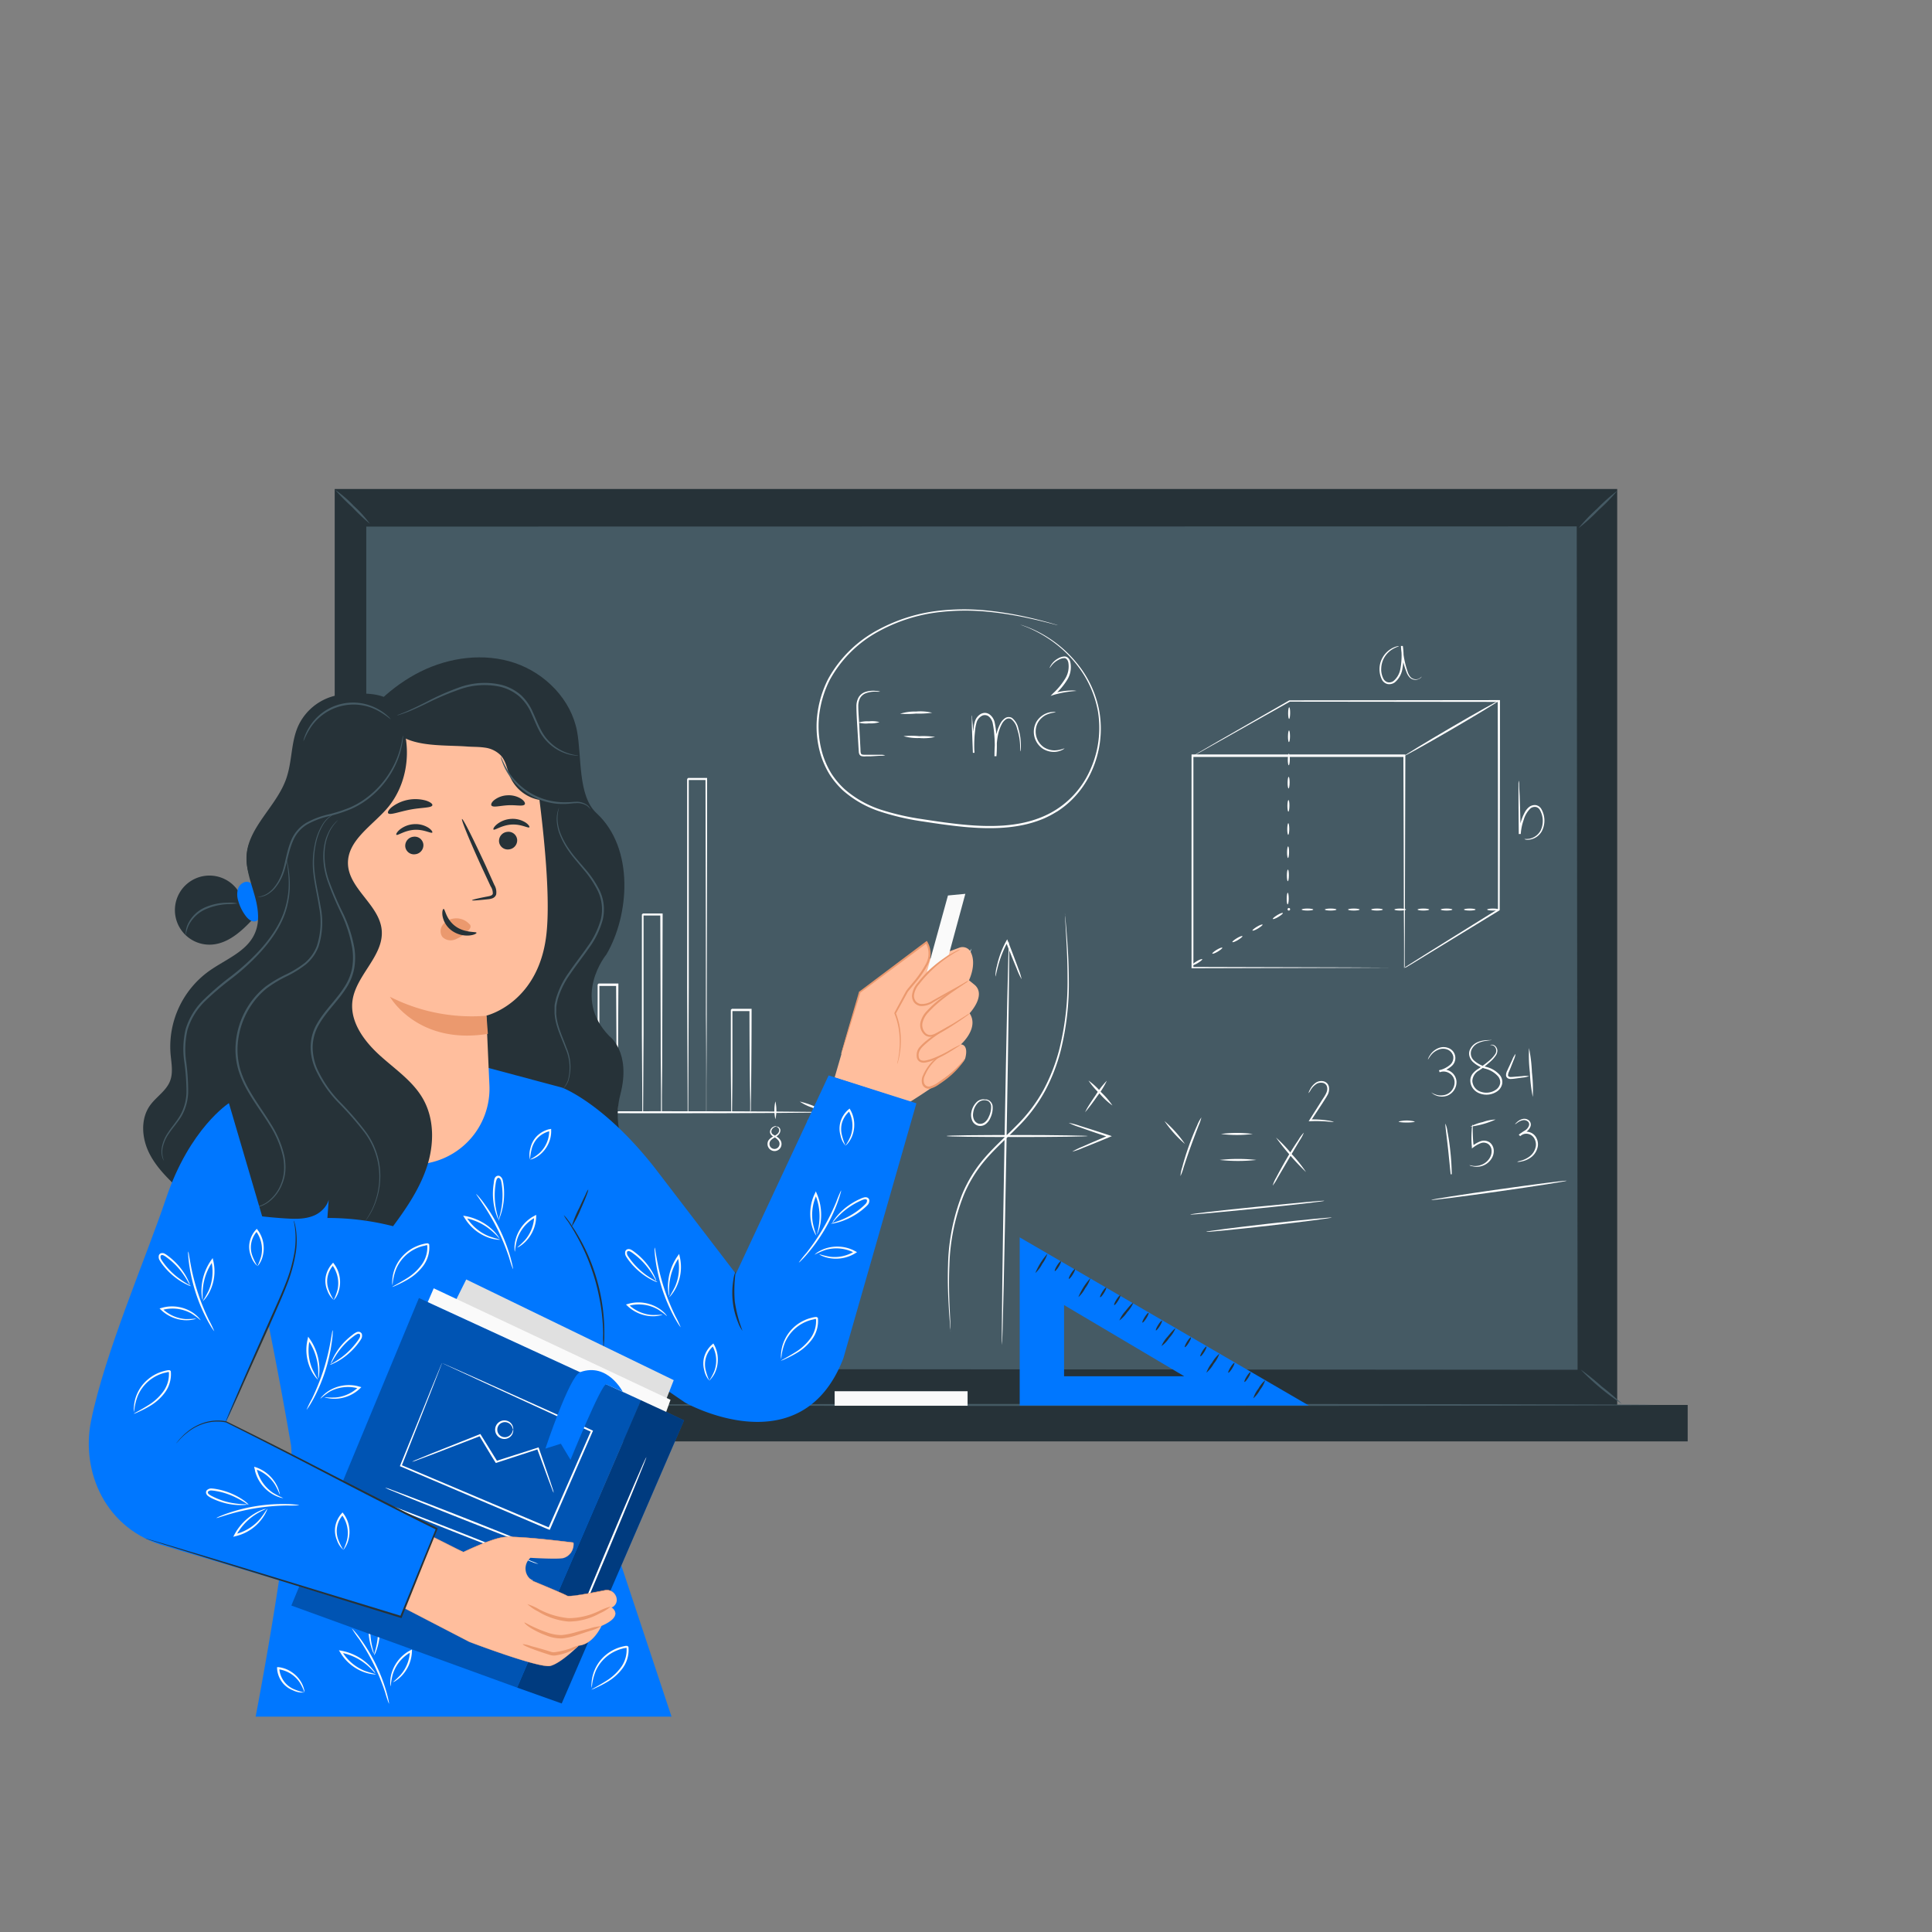 <svg xmlns="http://www.w3.org/2000/svg" viewBox="0 0 500 500"><rect x="0" y="0" width="500" height="500" fill="#808080" stroke="none"/><g id="freepik--Blackboard--inject-18"><rect x="86.62" y="126.55" width="331.91" height="237.06" style="fill:#263238"></rect><rect x="94.51" y="136.02" width="313.77" height="218.48" style="fill:#455a64"></rect><path d="M408.27,354.5c0-1.73-.08-85.65-.21-218.48l.21.21-313.74.05h0l.26-.26c0,78.09,0,152.24,0,218.48l-.23-.24,313.76.24-313.76.24h-.24v-.24c0-66.24,0-140.39,0-218.48v-.26h.29l313.74.05h.21V136C408.36,268.85,408.28,352.78,408.27,354.5Z" style="fill:#263238"></path><rect x="75.81" y="363.6" width="360.96" height="9.43" style="fill:#263238"></rect><path d="M428.36,363.6c0,.15-64,.26-142.85.26s-142.87-.11-142.87-.26,64-.26,142.87-.26S428.36,363.46,428.36,363.6Z" style="fill:#455a64"></path><path d="M95.73,135.57a53.09,53.09,0,0,1-4.58-4.32,53.65,53.65,0,0,1-4.41-4.48,29.85,29.85,0,0,1,4.78,4.11A30.24,30.24,0,0,1,95.73,135.57Z" style="fill:#455a64"></path><path d="M418.55,127a46.5,46.5,0,0,1-4.83,5,47.91,47.91,0,0,1-5.2,4.69,46,46,0,0,1,4.83-5.06A48.2,48.2,0,0,1,418.55,127Z" style="fill:#455a64"></path><path d="M419.73,363.3a60,60,0,0,1-10.65-8.86,61.92,61.92,0,0,1,5.4,4.34A62.66,62.66,0,0,1,419.73,363.3Z" style="fill:#455a64"></path><path d="M363.37,250.5s0-.09,0-.26,0-.44,0-.77c0-.69,0-1.68,0-2.95,0-2.6,0-6.38-.06-11.17,0-9.6-.06-23.28-.11-39.69l.22.23-54.83,0h0l.26-.26c0,20.08,0,38.9,0,54.84l-.23-.22,39.69.11,11.17.06,2.95,0h1s-.07,0-.24,0h-.74l-2.91,0-11.12.06-39.83.11h-.22v-.23c0-15.94,0-34.76,0-54.84v-.26h.27l54.83,0h.23v.22c-.05,16.47-.09,30.2-.11,39.83,0,4.77-.05,8.53-.06,11.12q0,1.89,0,2.91c0,.32,0,.56,0,.74S363.38,250.51,363.37,250.5Z" style="fill:#fff"></path><path d="M363.37,250.5l.42-.29,1.26-.81,4.86-3.06,17.85-11.12-.09.17c0-14.31,0-33.27-.06-54l.26.26h-.16l-54-.06.1,0-18.41,10.37-5,2.81-1.32.72-.46.22.43-.28,1.3-.76,5-2.9,18.32-10.52.05,0h.05l54-.06h.42v.26c0,20.75-.05,39.71-.07,54v.11l-.09.06-18,11-4.91,3-1.29.76A4.85,4.85,0,0,1,363.37,250.5Z" style="fill:#fff"></path><path d="M387.87,181.37c.07.12-5.35,3.42-12.12,7.37s-12.3,7-12.38,6.92,5.36-3.42,12.12-7.37S387.79,181.25,387.87,181.37Z" style="fill:#fff"></path><path d="M311.14,248.25c.07.13-.46.56-1.18,1s-1.36.64-1.43.52.46-.56,1.17-1S311.06,248.13,311.14,248.25Z" style="fill:#fff"></path><path d="M316.34,245.27c.07.12-.45.56-1.17,1s-1.36.64-1.43.52.45-.56,1.17-1S316.27,245.14,316.34,245.27Z" style="fill:#fff"></path><path d="M321.54,242.28c.07.12-.45.56-1.17,1s-1.36.65-1.43.52.45-.56,1.17-1S321.47,242.15,321.54,242.28Z" style="fill:#fff"></path><path d="M326.75,239.29c.07.13-.46.56-1.18,1s-1.35.65-1.43.53.46-.56,1.18-1S326.67,239.17,326.75,239.29Z" style="fill:#fff"></path><path d="M332,236.3c.07.13-.45.56-1.17,1s-1.36.64-1.43.52.45-.56,1.17-1S331.88,236.18,332,236.3Z" style="fill:#fff"></path><path d="M333.27,231.05c.14,0,.25.67.25,1.5s-.13,1.5-.28,1.5-.25-.68-.24-1.5S333.12,231.05,333.27,231.05Z" style="fill:#fff"></path><path d="M333.31,225.05c.15,0,.26.67.25,1.5s-.12,1.5-.27,1.5-.25-.68-.25-1.5S333.17,225.05,333.31,225.05Z" style="fill:#fff"></path><path d="M333.36,219.05c.15,0,.26.67.25,1.5s-.13,1.5-.27,1.5-.26-.68-.25-1.5S333.22,219.05,333.36,219.05Z" style="fill:#fff"></path><path d="M333.41,213.05c.14,0,.25.67.25,1.5s-.13,1.5-.27,1.5-.26-.68-.25-1.5S333.27,213.05,333.41,213.05Z" style="fill:#fff"></path><path d="M333.46,207.05c.14,0,.25.67.24,1.5s-.12,1.5-.27,1.5-.25-.68-.25-1.5S333.31,207.05,333.46,207.05Z" style="fill:#fff"></path><path d="M333.5,201.05c.15,0,.26.67.25,1.5s-.13,1.5-.27,1.5-.26-.68-.25-1.5S333.36,201.05,333.5,201.05Z" style="fill:#fff"></path><path d="M333.55,195.05c.14,0,.26.67.25,1.5s-.13,1.5-.27,1.5-.26-.67-.25-1.5S333.41,195.05,333.55,195.05Z" style="fill:#fff"></path><path d="M333.6,189.05c.14,0,.25.67.25,1.5s-.13,1.5-.28,1.5-.25-.67-.24-1.5S333.45,189.05,333.6,189.05Z" style="fill:#fff"></path><path d="M333.64,183.05c.15,0,.26.67.25,1.5s-.12,1.5-.27,1.5-.25-.67-.25-1.5S333.5,183.05,333.64,183.05Z" style="fill:#fff"></path><path d="M384.87,235.39c0-.14.67-.26,1.5-.26s1.5.12,1.5.26-.67.26-1.5.26S384.87,235.53,384.87,235.39Z" style="fill:#fff"></path><path d="M378.87,235.39c0-.14.67-.26,1.5-.26s1.5.12,1.5.26-.67.26-1.5.26S378.87,235.53,378.87,235.39Z" style="fill:#fff"></path><path d="M372.87,235.39c0-.14.67-.26,1.5-.26s1.5.12,1.5.26-.67.26-1.5.26S372.87,235.53,372.87,235.39Z" style="fill:#fff"></path><path d="M366.87,235.39c0-.14.67-.26,1.5-.26s1.5.12,1.5.26-.67.26-1.5.26S366.87,235.53,366.87,235.39Z" style="fill:#fff"></path><path d="M360.87,235.39c0-.14.67-.26,1.5-.26s1.5.12,1.5.26-.67.26-1.5.26S360.87,235.53,360.87,235.39Z" style="fill:#fff"></path><path d="M354.87,235.39c0-.14.67-.26,1.5-.26s1.5.12,1.5.26-.67.26-1.5.26S354.87,235.53,354.87,235.39Z" style="fill:#fff"></path><path d="M348.87,235.39c0-.14.67-.26,1.5-.26s1.5.12,1.5.26-.67.26-1.5.26S348.87,235.53,348.87,235.39Z" style="fill:#fff"></path><path d="M342.87,235.39c0-.14.67-.26,1.5-.26s1.5.12,1.5.26-.67.26-1.5.26S342.87,235.53,342.87,235.39Z" style="fill:#fff"></path><path d="M336.87,235.39c0-.14.67-.26,1.5-.26s1.5.12,1.5.26-.67.26-1.5.26S336.87,235.53,336.87,235.39Z" style="fill:#fff"></path><path d="M333.23,235.39a.33.33,0,1,1,.32.26A.3.3,0,0,1,333.23,235.39Z" style="fill:#fff"></path><path d="M394.51,217.12a5.93,5.93,0,0,0,1.37-.06,4.27,4.27,0,0,0,2.84-2.14,5.75,5.75,0,0,0-.16-5.22,1.56,1.56,0,0,0-1.07-.86,1.86,1.86,0,0,0-1.4.37,6.56,6.56,0,0,0-1.74,2.91,13.44,13.44,0,0,0-.78,3.72h-.51c-.05-4-.08-7.44-.08-9.92,0-1.16,0-2.13,0-2.9a5.14,5.14,0,0,1,.07-1,4.43,4.43,0,0,1,.11,1c0,.78.07,1.75.13,2.91.08,2.47.18,5.94.26,9.91h-.51a13.77,13.77,0,0,1,.8-3.87,12.22,12.22,0,0,1,.75-1.69,4.31,4.31,0,0,1,1.17-1.45,2.38,2.38,0,0,1,1.8-.45,2.07,2.07,0,0,1,1.4,1.11,6,6,0,0,1,.06,5.63,4.36,4.36,0,0,1-3.13,2.17,3.53,3.53,0,0,1-1.06,0C394.62,217.19,394.5,217.14,394.51,217.12Z" style="fill:#fff"></path><path d="M367.92,175.11s0,.08-.13.19a1.64,1.64,0,0,1-.53.4,2.12,2.12,0,0,1-1.05.23,2.06,2.06,0,0,1-1.35-.57,4,4,0,0,1-.9-1.53,18.76,18.76,0,0,1-.64-1.92,21.77,21.77,0,0,1-.76-4.73l.49,0a18,18,0,0,1-.18,6.26,5.69,5.69,0,0,1-1.94,3.19,2.48,2.48,0,0,1-1.83.4,2.23,2.23,0,0,1-1.43-1.09,6.1,6.1,0,0,1,.11-5.71,6.21,6.21,0,0,1,2.85-2.64,5.09,5.09,0,0,1,1-.34c.24-.05.37-.06.37,0s-.49.15-1.28.57a6.18,6.18,0,0,0-2.61,2.62,6.06,6.06,0,0,0-.65,2.48,5.22,5.22,0,0,0,.61,2.81,1.78,1.78,0,0,0,1.13.85,1.9,1.9,0,0,0,1.44-.34,5.24,5.24,0,0,0,1.73-2.9,18.14,18.14,0,0,0,.19-6.08l.49,0a21.94,21.94,0,0,0,.67,4.64c.17.69.37,1.32.57,1.91a4,4,0,0,0,.78,1.44,2,2,0,0,0,2.12.41A4,4,0,0,0,367.92,175.11Z" style="fill:#fff"></path><path d="M275.58,236.36s0,.11.05.3l.09.89c.07.81.17,1.95.29,3.4.23,3,.58,7.24.6,12.56A71.59,71.59,0,0,1,274.49,272a46.9,46.9,0,0,1-4,10.28,40.27,40.27,0,0,1-7.14,9.45c-2.85,2.89-5.81,5.51-8.28,8.39a34.26,34.26,0,0,0-5.69,9.27,53.24,53.24,0,0,0-3.68,18.09c-.22,5.29,0,9.58.14,12.54.07,1.46.12,2.6.16,3.42,0,.36,0,.66,0,.88a1.5,1.5,0,0,1,0,.31,1.4,1.4,0,0,1,0-.3c0-.23-.05-.52-.09-.89-.06-.81-.15-1.95-.26-3.4-.18-3-.47-7.26-.3-12.57a53.13,53.13,0,0,1,3.6-18.26,34.58,34.58,0,0,1,5.75-9.42c2.5-2.92,5.47-5.56,8.3-8.43a40.26,40.26,0,0,0,7.07-9.32,47.45,47.45,0,0,0,4-10.16,72.76,72.76,0,0,0,2.21-18.39c0-5.3-.27-9.58-.43-12.54-.08-1.46-.15-2.6-.2-3.41,0-.37,0-.66,0-.89A1.5,1.5,0,0,1,275.58,236.36Z" style="fill:#fff"></path><path d="M264.39,253.42a17.26,17.26,0,0,1-1.24-2.68c-.71-1.67-1.65-4-2.67-6.59l-.16-.4.47,0A28.3,28.3,0,0,0,258.3,250c-.45,1.66-.6,2.72-.68,2.71A9.64,9.64,0,0,1,258,250a23.81,23.81,0,0,1,2.39-6.42l.27-.49.2.52c.05.13.1.27.16.4,1,2.59,1.9,4.94,2.52,6.65A15.85,15.85,0,0,1,264.39,253.42Z" style="fill:#fff"></path><path d="M259.3,348.1c-.14,0,.15-23.39.66-52.23s1-52.23,1.18-52.23-.15,23.39-.66,52.24S259.45,348.11,259.3,348.1Z" style="fill:#fff"></path><path d="M281.54,294c0,.14-8.18.26-18.26.26S245,294.18,245,294s8.17-.26,18.26-.26S281.54,293.9,281.54,294Z" style="fill:#fff"></path><path d="M277.48,298.05a19.54,19.54,0,0,1,2.73-1.33c1.71-.76,4.09-1.79,6.74-2.9l0,.49-.3-.1c-2.81-.93-5.33-1.8-7.16-2.46a18.12,18.12,0,0,1-2.91-1.16,19,19,0,0,1,3,.81c1.85.57,4.4,1.38,7.2,2.31l.31.1.66.22-.65.27c-2.65,1.11-5.06,2.08-6.8,2.76A16.36,16.36,0,0,1,277.48,298.05Z" style="fill:#fff"></path><path d="M281.63,286.81s-.06.15-.24.36l-.59.69.43-.83c.34-.65,1.23-2,2.32-3.61a21.48,21.48,0,0,1,2.9-3.73,22.26,22.26,0,0,1-2.47,4c-1.09,1.57-2.08,2.88-2.57,3.43l-.16-.14C281.47,286.85,281.61,286.78,281.63,286.81Z" style="fill:#fff"></path><path d="M287.9,286.1a18.77,18.77,0,0,1-3.29-3.05,20,20,0,0,1-2.91-3.41,18.77,18.77,0,0,1,3.29,3.05A20.4,20.4,0,0,1,287.9,286.1Z" style="fill:#fff"></path><path d="M254.67,284.68s.25-.22.79-.11a2,2,0,0,1,1.42,1.59,5.86,5.86,0,0,1-.56,3.13,3.8,3.8,0,0,1-1.15,1.56,2.27,2.27,0,0,1-3.62-1,3.54,3.54,0,0,1-.17-1.94,4.82,4.82,0,0,1,1.5-2.81,2.5,2.5,0,0,1,2.07-.56c.51.12.72.35.7.36s-.26-.12-.73-.16a2.38,2.38,0,0,0-1.8.64,4.5,4.5,0,0,0-1.26,2.61,3.05,3.05,0,0,0,.16,1.66,2,2,0,0,0,1.21,1.15,1.92,1.92,0,0,0,1.63-.37,3.34,3.34,0,0,0,1-1.34,5.76,5.76,0,0,0,.64-2.88,1.77,1.77,0,0,0-1.12-1.45A2.56,2.56,0,0,0,254.67,284.68Z" style="fill:#fff"></path><path d="M249.62,250.73c-.12.08-.88-.77-1.71-1.91a6.4,6.4,0,0,1-1.28-2.22c.11-.08.88.77,1.7,1.91A6.53,6.53,0,0,1,249.62,250.73Z" style="fill:#fff"></path><path d="M247.44,256.06a30.29,30.29,0,0,1,1.73-5.38,30.34,30.34,0,0,1,2.22-5.2,31.32,31.32,0,0,1-1.73,5.38A32.33,32.33,0,0,1,247.44,256.06Z" style="fill:#fff"></path><path d="M306.67,296.06a29.89,29.89,0,0,1-5.3-5.93,30.74,30.74,0,0,1,5.3,5.93Z" style="fill:#fff"></path><path d="M305.5,304.37a9.54,9.54,0,0,1,.47-2.32c.37-1.42.95-3.36,1.7-5.46s1.53-4,2.14-5.3a9.13,9.13,0,0,1,1.11-2.1,12.76,12.76,0,0,1-.77,2.24c-.52,1.36-1.24,3.24-2,5.33s-1.38,4-1.84,5.39A12.39,12.39,0,0,1,305.5,304.37Z" style="fill:#fff"></path><path d="M324.22,293.47a32.69,32.69,0,0,1-8.23,0,31.49,31.49,0,0,1,8.23,0Z" style="fill:#fff"></path><path d="M325.15,300.19a43.52,43.52,0,0,1-9.5,0,43.52,43.52,0,0,1,9.5,0Z" style="fill:#fff"></path><path d="M338,303.34a67.92,67.92,0,0,1-7.77-8.94,33.68,33.68,0,0,1,4.08,4.3A34.83,34.83,0,0,1,338,303.34Z" style="fill:#fff"></path><path d="M337.44,293.12a10.93,10.93,0,0,1-1.1,2.06L333.48,300l-2.84,4.84a12.58,12.58,0,0,1-1.27,2,9.22,9.22,0,0,1,.94-2.14c.66-1.28,1.61-3,2.72-4.93s2.19-3.57,3-4.76A9.78,9.78,0,0,1,337.44,293.12Z" style="fill:#fff"></path><path d="M345.19,290.36c0,.12-2.45-.35-6.07-.19l-.44,0,.24-.37c.87-1.38,1.86-2.93,2.9-4.59.81-1.34,1.93-2.59,1.63-3.86a1.39,1.39,0,0,0-1.13-1.11,2.38,2.38,0,0,0-1.53.22,4.82,4.82,0,0,0-1.63,1.7,3.57,3.57,0,0,1-.52.75,2.83,2.83,0,0,1,.34-.85,4.68,4.68,0,0,1,1.64-1.92,2.69,2.69,0,0,1,1.78-.33,1.86,1.86,0,0,1,1.52,1.44,3.2,3.2,0,0,1-.42,2.25c-.38.68-.81,1.31-1.24,2l-3,4.56-.2-.35a25.52,25.52,0,0,1,4.44.26A6.05,6.05,0,0,1,345.19,290.36Z" style="fill:#fff"></path><path d="M370.44,282.74s.34.23,1,.49a4.05,4.05,0,0,0,2.91,0,3.38,3.38,0,0,0,2.08-3.45,2.73,2.73,0,0,0-1.29-2,2.78,2.78,0,0,0-2.55-.28l-.19-.49.32-.1a6.55,6.55,0,0,0,2.53-1.31,2.42,2.42,0,0,0,.84-2.26,2.48,2.48,0,0,0-1.42-1.69,3.08,3.08,0,0,0-2-.13,4.6,4.6,0,0,0-2.46,1.73c-.44.59-.63,1-.67.95a3.21,3.21,0,0,1,.5-1.06,4.6,4.6,0,0,1,2.53-2,3.46,3.46,0,0,1,2.28.09,2.75,2.75,0,0,1,.77,4.72,6.85,6.85,0,0,1-2.72,1.43l-.32.11-.18-.49a3.36,3.36,0,0,1,4.53,2.75,3.77,3.77,0,0,1-2.43,3.83,4.13,4.13,0,0,1-3.12-.19,3.47,3.47,0,0,1-.72-.46C370.5,282.83,370.43,282.75,370.44,282.74Z" style="fill:#fff"></path><path d="M385.66,270.52a.64.64,0,0,1,.42-.16,1.38,1.38,0,0,1,1.12.62,1.66,1.66,0,0,1,.32.92,2.43,2.43,0,0,1-.3,1.1,8.3,8.3,0,0,1-1.81,2,22.25,22.25,0,0,1-2.56,2,3.28,3.28,0,0,0-1.81,2.74,3.12,3.12,0,0,0,2.17,2.8,4.35,4.35,0,0,0,3.93-.52,2.56,2.56,0,0,0,1.09-1.62,2.37,2.37,0,0,0-.52-1.82,6.42,6.42,0,0,0-3.31-2,7.64,7.64,0,0,1-3.28-1.81,3.28,3.28,0,0,1-.85-1.53,2.53,2.53,0,0,1,.16-1.62,3.76,3.76,0,0,1,1.93-1.89,6.39,6.39,0,0,1,2-.5c.55-.05,1-.06,1.27-.06a1.25,1.25,0,0,1,.44,0s-.61.07-1.68.23a6.69,6.69,0,0,0-1.87.56,3.53,3.53,0,0,0-1.72,1.77,2.48,2.48,0,0,0,.67,2.72,7.23,7.23,0,0,0,3.12,1.65,6.84,6.84,0,0,1,3.56,2.12,2.88,2.88,0,0,1,.62,2.21,3.09,3.09,0,0,1-1.29,2A4.88,4.88,0,0,1,383,283a3.83,3.83,0,0,1-1.78-1.28,3.53,3.53,0,0,1-.7-2,2.89,2.89,0,0,1,.65-1.91,6,6,0,0,1,1.4-1.2,26.22,26.22,0,0,0,2.56-1.89,7.93,7.93,0,0,0,1.79-1.86,1.58,1.58,0,0,0,.08-1.75,1.3,1.3,0,0,0-1-.64A1.77,1.77,0,0,0,385.66,270.52Z" style="fill:#fff"></path><path d="M395.73,278.5a5.85,5.85,0,0,1-1.75.38l-1.91.26a9.83,9.83,0,0,1-1.18.1,1.42,1.42,0,0,1-.7-.2,1,1,0,0,1-.43-.69,2.56,2.56,0,0,1,.33-1.31c.15-.35.31-.7.46-1l.81-1.75a5.76,5.76,0,0,1,.87-1.56,6.48,6.48,0,0,1-.53,1.7c-.23.58-.47,1.18-.71,1.8-.14.35-.29.7-.44,1.05a2.33,2.33,0,0,0-.27,1c0,.29.29.43.64.45a10.32,10.32,0,0,0,1.1-.07l1.92-.15A6.32,6.32,0,0,1,395.73,278.5Z" style="fill:#fff"></path><path d="M396.69,283.89a37.9,37.9,0,0,1-.75-6.31,38,38,0,0,1-.23-6.34,39.18,39.18,0,0,1,.75,6.3A39.44,39.44,0,0,1,396.69,283.89Z" style="fill:#fff"></path><path d="M375.54,302.8c.06,0,.11.4.17,1.11h-.28c-.18-1.72-.38-3.7-.61-6-.42-3.9-.88-7.06-.74-7.08a7.45,7.45,0,0,1,.52,2c.25,1.27.52,3,.73,5a59.3,59.3,0,0,1,.38,6l-.28,0A3.29,3.29,0,0,1,375.54,302.8Z" style="fill:#fff"></path><path d="M387.06,289.73a22.35,22.35,0,0,1-6.54,1.84,11.62,11.62,0,0,1,3.2-1.17A11.2,11.2,0,0,1,387.06,289.73Z" style="fill:#fff"></path><path d="M380.3,301.55a5.86,5.86,0,0,1,.8.16,4.44,4.44,0,0,0,2.14-.2,4.21,4.21,0,0,0,2.39-2,3.23,3.23,0,0,0,.39-1.77,2.23,2.23,0,0,0-.83-1.64,2.12,2.12,0,0,0-2.08-.21,8,8,0,0,0-1.85,1.08l-.34.25,0-.41a25.39,25.39,0,0,1-.05-4.23,5.84,5.84,0,0,1,.23-1.61c.13,0-.11,2.37.29,5.79l-.38-.16a7.68,7.68,0,0,1,2-1.18,2.61,2.61,0,0,1,2.57.27,2.77,2.77,0,0,1,1,2,3.61,3.61,0,0,1-.48,2,4.47,4.47,0,0,1-2.69,2.1,4.39,4.39,0,0,1-2.3.05C380.53,301.75,380.28,301.57,380.3,301.55Z" style="fill:#fff"></path><path d="M366.14,290.25c0,.15-.94.26-2.09.26s-2.09-.11-2.09-.26a8.53,8.53,0,0,1,4.18,0Z" style="fill:#fff"></path><path d="M136.85,294.78c-.15,0-.26-21.84-.26-48.79s.11-48.79.26-48.79.26,21.84.26,48.79S137,294.78,136.85,294.78Z" style="fill:#fff"></path><path d="M139.77,198.05a42.17,42.17,0,0,1-3.32-5.67l.47,0,0,.12a42.27,42.27,0,0,1-2.84,6.08,44.27,44.27,0,0,1,2.36-6.28l.05-.12.21-.5.25.47A41.55,41.55,0,0,1,139.77,198.05Z" style="fill:#fff"></path><path d="M136.31,185.68c-.09.11-.89-.42-1.53-1.39s-.8-1.92-.67-1.95.51.76,1.11,1.66S136.4,185.57,136.31,185.68Z" style="fill:#fff"></path><path d="M134.77,188.49A20,20,0,0,1,136,185a19.72,19.72,0,0,1,1.41-3.41,9.88,9.88,0,0,1-.93,3.6A10,10,0,0,1,134.77,188.49Z" style="fill:#fff"></path><path d="M129.86,210.05a28.5,28.5,0,0,0,.89-3,29.44,29.44,0,0,0,.07-3.12,5.57,5.57,0,0,1-1,6.12Z" style="fill:#fff"></path><path d="M130.82,206c.05,0-.13.43-.75.58a1.46,1.46,0,1,1-.13-2.88c.63.09.84.47.79.5s-.32-.16-.81-.13a1.07,1.07,0,1,0,.1,2.14C130.51,206.16,130.76,205.92,130.82,206Z" style="fill:#fff"></path><path d="M212.81,287.85c0,.15-18.69.26-41.74.26s-41.75-.11-41.75-.26,18.69-.26,41.75-.26S212.81,287.71,212.81,287.85Z" style="fill:#fff"></path><path d="M213.67,287.75a12.49,12.49,0,0,1-3.44-1.09,12.91,12.91,0,0,1-3.25-1.58,24.81,24.81,0,0,1,6.69,2.67Z" style="fill:#fff"></path><path d="M214.58,288.06a9.12,9.12,0,0,1-2.76,1.24,9.31,9.31,0,0,1-2.94.76,17.51,17.51,0,0,1,5.7-2Z" style="fill:#fff"></path><path d="M132.93,290.5a2.64,2.64,0,0,1,1.08,1.74,3.76,3.76,0,0,1-.17,2.26,2.58,2.58,0,0,1-.84,1.13,1.42,1.42,0,0,1-1.58.06,3,3,0,0,1-1.2-2.53,2.63,2.63,0,0,1,.92-2.1,2.14,2.14,0,0,1,1.47-.47c.37,0,.54.17.52.19s-.2,0-.52,0a2.12,2.12,0,0,0-1.23.55,2.34,2.34,0,0,0-.68,1.81,2.59,2.59,0,0,0,1,2.1.9.9,0,0,0,1,0,2.14,2.14,0,0,0,.69-.9,3.5,3.5,0,0,0,.24-2A6.32,6.32,0,0,0,132.93,290.5Z" style="fill:#fff"></path><path d="M200.91,291.6s.3-.17.7.17a1,1,0,0,1,.35.83,1.7,1.7,0,0,1-.49,1.07c-.59.65-1.66.89-2.16,1.69a1.41,1.41,0,0,0,0,1.35,1.33,1.33,0,0,0,1.27.63,1.31,1.31,0,0,0,1.1-.9,1.37,1.37,0,0,0-.27-1.33,3.56,3.56,0,0,0-1.1-.88,1.72,1.72,0,0,1-1-1,1.42,1.42,0,0,1,.27-1.17,1.58,1.58,0,0,1,.71-.51,1.13,1.13,0,0,1,.71-.11c0,.05-.25.09-.63.29a1.6,1.6,0,0,0-.55.5,1.08,1.08,0,0,0-.15.9c.16.66,1.4.76,2.12,1.7a1.88,1.88,0,0,1,.38,1.8,1.8,1.8,0,0,1-1.53,1.25,1.82,1.82,0,0,1-1.76-.9,1.85,1.85,0,0,1,0-1.85,3.17,3.17,0,0,1,1.24-1,5.21,5.21,0,0,0,1.07-.68,1.4,1.4,0,0,0,.46-.83.85.85,0,0,0-.2-.67C201.19,291.59,200.9,291.65,200.91,291.6Z" style="fill:#fff"></path><path d="M200.67,289.65a10.39,10.39,0,0,1,0-4.62,10.39,10.39,0,0,1,0,4.62Z" style="fill:#fff"></path><path d="M223,288a4.19,4.19,0,0,1-1.43.22l-1.57.09a.58.58,0,0,1-.35-.07.43.43,0,0,1-.18-.46.91.91,0,0,1,.32-.49l.69-.71a2.28,2.28,0,0,0,.84-1.47.93.93,0,0,0-.65-1,1.52,1.52,0,0,0-.91.17c-.23.1-.36.15-.38.12s.07-.14.28-.29a1.53,1.53,0,0,1,1.07-.37,1.32,1.32,0,0,1,1.07,1.34,2.57,2.57,0,0,1-.93,1.81l-.7.7c-.13.12-.22.22-.22.26s-.09,0-.08,0h0a.14.14,0,0,0,0-.06H220l1.57,0A4.23,4.23,0,0,1,223,288Z" style="fill:#fff"></path><path d="M148,287.85a12.53,12.53,0,0,1-.07-1.43c0-1,0-2.27-.07-3.84-.05-3.24-.11-7.73-.12-12.86l.26.25h-4.85c.51-.52.14-.14.26-.26h0v1.36c0,.45,0,.91,0,1.35v2.65c0,1.72,0,3.36,0,4.91,0,3.06-.06,5.73-.08,7.84l-.15-.16,3.52.09c.84,0,1.31.05,1.33.07a9.92,9.92,0,0,1-1.23.07l-3.62.09H143v-.16c0-2.11-.05-4.78-.08-7.84,0-1.55,0-3.19,0-4.91v-5.36h0c.11-.12-.27.26.26-.26h5.1v.26c0,5.24-.06,9.81-.11,13,0,1.54-.06,2.81-.08,3.78A10.45,10.45,0,0,1,148,287.85Z" style="fill:#fff"></path><path d="M194.15,287.86a2.54,2.54,0,0,1,0-.56q0-.6,0-1.53c0-1.38-.05-3.27-.08-5.6-.05-4.74-.1-11.31-.11-18.75l.26.25H189.3c.51-.52.14-.14.25-.26h0v8.06c0,2.57,0,5,0,7.28,0,4.49-.07,8.29-.09,11.09l-.14-.14,3.55.08,1,0,.35,0s-.41,0-1.23.06l-3.63.07h-.13v-.14c0-2.8-.06-6.6-.09-11.09,0-2.26,0-4.71,0-7.28v-4c0-.67,0-1.35,0-2v-2.06h0l.27-.26h5.1v.26c0,7.55-.06,14.2-.11,18.93,0,2.31-.06,4.18-.08,5.55q0,.89,0,1.47A2.83,2.83,0,0,1,194.15,287.86Z" style="fill:#fff"></path><path d="M159.64,287.85a6.56,6.56,0,0,1,0-.68c0-.49,0-1.12,0-1.91,0-1.7,0-4.07-.08-7,0-5.94-.06-14.12-.11-23.36l.26.26h-4.85c.52-.52.14-.14.26-.25h0v5.23c0,1.71,0,3.39,0,5,0,3.26,0,6.35,0,9.18,0,5.63-.07,10.28-.1,13.49l-.12-.12,3.57.07.94,0,.34,0a.94.94,0,0,1-.29,0l-.92,0-3.64.07h-.13v-.13c0-3.21,0-7.86-.1-13.49,0-2.83,0-5.92,0-9.18,0-1.63,0-3.31,0-5v-5.23h0c.11-.12-.26.25.26-.27h5.11v.26c-.05,9.31-.09,17.56-.11,23.54,0,2.9-.06,5.25-.08,6.93,0,.77,0,1.38,0,1.85A4.52,4.52,0,0,1,159.64,287.85Z" style="fill:#fff"></path><path d="M171.07,287.75a1.58,1.58,0,0,1,0-.28c0-.2,0-.45,0-.77,0-.72,0-1.7,0-3,0-2.6-.05-6.29-.08-10.87,0-9.19-.07-21.9-.11-36.16l.26.26h-4.85c.51-.52.14-.13.26-.25V241c0,1.39,0,2.78,0,4.15v8c0,5.17,0,10,0,14.45-.05,8.79-.08,15.83-.11,20.2l-.1-.1,3.57.06.94,0,.34,0-.3,0-.92,0-3.63.06h-.11v-.11c0-4.37-.06-11.41-.11-20.2,0-4.42,0-9.28,0-14.45q0-3.9,0-8v-8.38c.11-.12-.27.25.26-.27h5.11v.26c-.05,14.34-.08,27.11-.11,36.35,0,4.55-.06,8.23-.08,10.81,0,1.23,0,2.2,0,2.9,0,.3,0,.55,0,.74S171.07,287.76,171.07,287.75Z" style="fill:#fff"></path><path d="M182.77,287.75s0-.16,0-.46,0-.75,0-1.31c0-1.16,0-2.84,0-5,0-4.35,0-10.62-.08-18.38,0-15.53-.06-37-.11-61l.26.26h-4.84c.51-.52.14-.13.25-.24v14.82c0,4.82,0,9.52,0,14.06,0,9.08,0,17.51,0,25-.06,15-.1,26.41-.13,32.22l-.08-.08,3.64.05.9,0h.31a1.21,1.21,0,0,1-.28,0l-.89,0-3.68,0h-.08v-.08c0-5.81-.07-17.21-.13-32.22,0-7.53,0-16,0-25,0-4.54,0-9.24,0-14.06V201.61c.12-.12-.26.24.27-.28H183v.26c0,24.06-.08,45.62-.1,61.2,0,7.73-.06,14-.08,18.32,0,2.13,0,3.79,0,4.95l0,1.27A1.83,1.83,0,0,1,182.77,287.75Z" style="fill:#fff"></path><path d="M264,161.64l.53.16c.35.13.88.28,1.55.55a30.39,30.39,0,0,1,5.58,2.91A30.83,30.83,0,0,1,279,172a27.24,27.24,0,0,1,5.48,11.94,26.62,26.62,0,0,1-2,15.72,24.54,24.54,0,0,1-5.1,7.33,23.26,23.26,0,0,1-3.65,2.94c-.69.4-1.37.83-2.09,1.19s-1.44.72-2.21,1c-6.11,2.42-13.13,2.52-20.11,1.86-3.5-.34-7-.85-10.64-1.41a64.88,64.88,0,0,1-10.78-2.5,27.43,27.43,0,0,1-9.65-5.42,21.51,21.51,0,0,1-3.52-4.17,22.82,22.82,0,0,1-2.25-4.87,25.51,25.51,0,0,1-1-10.33,27.65,27.65,0,0,1,2.83-9.54,31.77,31.77,0,0,1,13-12.78,43.13,43.13,0,0,1,15.2-4.85,58.93,58.93,0,0,1,13.19-.08,86.12,86.12,0,0,1,9.83,1.61c2.67.59,4.72,1.15,6.11,1.53l1.57.46.53.17s-.19,0-.54-.12l-1.59-.41c-1.39-.35-3.45-.87-6.12-1.43a88.41,88.41,0,0,0-9.82-1.52,58.59,58.59,0,0,0-13.11.16,43,43,0,0,0-15.05,4.86,31.46,31.46,0,0,0-12.76,12.62,27.16,27.16,0,0,0-2.77,9.37,25.16,25.16,0,0,0,1,10.12,22,22,0,0,0,2.19,4.75,20.8,20.8,0,0,0,3.44,4.06,26.94,26.94,0,0,0,9.47,5.32A64.88,64.88,0,0,0,238.73,212c3.58.56,7.12,1.07,10.61,1.41,6.94.67,13.89.57,19.88-1.8a23.27,23.27,0,0,0,12.84-12.18A26.32,26.32,0,0,0,284.13,184a27.23,27.23,0,0,0-5.35-11.82,30.88,30.88,0,0,0-7.2-6.74,33.16,33.16,0,0,0-5.51-3c-.66-.28-1.18-.45-1.53-.59S264,161.64,264,161.64Z" style="fill:#fff"></path><path d="M229.09,195.46a4.1,4.1,0,0,1-1.07.13c-.69,0-1.69.1-2.92.15l-1,0a3.56,3.56,0,0,1-1.11-.05.87.87,0,0,1-.55-.43,1.55,1.55,0,0,1-.18-.63l-.08-1.2c-.09-1.64-.2-3.42-.31-5.29s-.22-3.65-.23-5.31a4.77,4.77,0,0,1,.55-2.33,3.27,3.27,0,0,1,1.6-1.37,6.47,6.47,0,0,1,2.95-.32,3,3,0,0,1,1.06.19,6.45,6.45,0,0,1-1.07,0,6.87,6.87,0,0,0-2.79.46,2.91,2.91,0,0,0-1.37,1.24,4.52,4.52,0,0,0-.45,2.13c0,1.59.19,3.4.27,5.27s.19,3.65.27,5.29c.08.78-.09,1.75.46,1.88a3.75,3.75,0,0,0,1,.06h1c1.23,0,2.22,0,2.91,0A4.78,4.78,0,0,1,229.09,195.46Z" style="fill:#fff"></path><path d="M227.61,186.89a7.51,7.51,0,0,1-2.72.31,7.29,7.29,0,0,1-2.73-.2,7.69,7.69,0,0,1,2.72-.32A7.13,7.13,0,0,1,227.61,186.89Z" style="fill:#fff"></path><path d="M241.24,184.46a24.62,24.62,0,0,1-4.14.21,26.21,26.21,0,0,1-4.15.05,12.49,12.49,0,0,1,4.13-.57A12.7,12.7,0,0,1,241.24,184.46Z" style="fill:#fff"></path><path d="M242,190.72a13.26,13.26,0,0,1-4.1.28,13.06,13.06,0,0,1-4.07-.48,21,21,0,0,1,4.09,0A20.9,20.9,0,0,1,242,190.72Z" style="fill:#fff"></path><path d="M264,194.48s0-.57,0-1.6a15.91,15.91,0,0,0-.79-4.31,4.38,4.38,0,0,0-1.51-2.47,1.31,1.31,0,0,0-1.43.1,3.48,3.48,0,0,0-1.08,1.35c-1.16,2.24-1.32,5.12-1.33,8.13l-.51,0a34.75,34.75,0,0,0-.07-6,23.1,23.1,0,0,0-.35-2.42,3.08,3.08,0,0,0-1.1-1.89,1.64,1.64,0,0,0-1.91,0,2.88,2.88,0,0,0-1.2,1.65,11.19,11.19,0,0,0-.37,2.08c-.08.69-.14,1.37-.17,2a35.66,35.66,0,0,0,0,3.73l-.4,0c-.11-2.94-.2-5.35-.27-7.11,0-.79,0-1.44,0-1.94a2.94,2.94,0,0,1,0-.68,3,3,0,0,1,.09.67c0,.51.09,1.15.15,1.94.11,1.76.26,4.17.45,7.1l-.4,0a33.44,33.44,0,0,1-.05-3.78c0-.67.08-1.36.15-2.06a11.61,11.61,0,0,1,.38-2.18,3.42,3.42,0,0,1,1.39-1.93,2.4,2.4,0,0,1,1.24-.37,2.2,2.2,0,0,1,1.24.44,3.55,3.55,0,0,1,1.3,2.18,23.36,23.36,0,0,1,.37,2.49,34.78,34.78,0,0,1,.06,6.11l-.51,0c0-3,.2-6,1.45-8.32a3.93,3.93,0,0,1,1.24-1.5,1.73,1.73,0,0,1,1.85-.09,4.71,4.71,0,0,1,1.64,2.71,15.2,15.2,0,0,1,.65,4.41,10.36,10.36,0,0,1-.07,1.19A1.25,1.25,0,0,1,264,194.48Z" style="fill:#fff"></path><path d="M275.51,193.65a1.8,1.8,0,0,1-.63.44,4.86,4.86,0,0,1-2,.5,5.39,5.39,0,0,1-3-.82,5.3,5.3,0,0,1-1.68-6.93,5.34,5.34,0,0,1,2.3-2.1,5,5,0,0,1,2-.49,1.52,1.52,0,0,1,.76.11,7.4,7.4,0,0,0-2.63.7,5.2,5.2,0,0,0-2.05,2,4.95,4.95,0,0,0,1.52,6.29,5.19,5.19,0,0,0,2.75.85A7.36,7.36,0,0,0,275.51,193.65Z" style="fill:#fff"></path><path d="M278.6,178.81a27.75,27.75,0,0,0-5.83,1l-.88.29.65-.67a17.66,17.66,0,0,0,3.25-4,6,6,0,0,0,.69-4c-.14-.6-.51-1.09-1-1.11a3.12,3.12,0,0,0-1.47.41,5.38,5.38,0,0,0-1.81,1.45c-.35.43-.5.71-.53.69s.05-.33.37-.81a5,5,0,0,1,1.8-1.66,3.54,3.54,0,0,1,1.67-.51,1.37,1.37,0,0,1,1,.46,2.31,2.31,0,0,1,.49,1,6.21,6.21,0,0,1-.69,4.39,16.64,16.64,0,0,1-3.39,4.05l-.23-.39a17.11,17.11,0,0,1,4.31-.69A5.7,5.7,0,0,1,278.6,178.81Z" style="fill:#fff"></path><path d="M392.63,300.67a4.66,4.66,0,0,1,.87-.25,7,7,0,0,0,2.18-1,4.25,4.25,0,0,0,1.8-2.85,3.21,3.21,0,0,0-.39-1.92,2.4,2.4,0,0,0-1.63-1.2,2.21,2.21,0,0,0-2,.58l-.37-.35a10.09,10.09,0,0,1,1.56-1.11,2.45,2.45,0,0,0,1-1.15,1,1,0,0,0-.23-1.17,1.6,1.6,0,0,0-1.1-.37,3.38,3.38,0,0,0-1.64.69c-.35.25-.55.4-.57.37s.13-.21.46-.51a3.17,3.17,0,0,1,1.73-.88,1.92,1.92,0,0,1,1.37.4,1.43,1.43,0,0,1,.4,1.62,2.87,2.87,0,0,1-1.18,1.4,9.42,9.42,0,0,0-1.46,1.06l-.37-.35a2.7,2.7,0,0,1,2.51-.74,2.89,2.89,0,0,1,2,1.46,3.56,3.56,0,0,1,.42,2.23,4.53,4.53,0,0,1-2.06,3.09,6.13,6.13,0,0,1-2.34.89A2.5,2.5,0,0,1,392.63,300.67Z" style="fill:#fff"></path><path d="M405.5,305.57c0,.14-7.83,1.37-17.53,2.75s-17.58,2.37-17.6,2.23,7.83-1.38,17.53-2.75S405.48,305.43,405.5,305.57Z" style="fill:#fff"></path><path d="M342.78,310.76c0,.14-7.75,1.05-17.35,2S308,314.45,308,314.31s7.75-1.06,17.35-2S342.77,310.62,342.78,310.76Z" style="fill:#fff"></path><path d="M344.71,315.09c0,.14-7.27,1.09-16.26,2.11s-16.3,1.73-16.32,1.59,7.26-1.09,16.26-2.11S344.69,315,344.71,315.09Z" style="fill:#fff"></path><rect x="216" y="360.05" width="34.41" height="3.75" style="fill:#fafafa"></rect><path d="M263.9,320.23v43.52h74.82Zm11.48,17.52,31.1,18.42h-31.1Z" style="fill:#0077FF"></path><path d="M271.09,324.41a8.73,8.73,0,0,1-1.35,2.66,8.44,8.44,0,0,1-1.79,2.39,17.25,17.25,0,0,1,3.14-5Z" style="fill:#263238"></path><path d="M282.19,330.79a8.43,8.43,0,0,1-1.33,2.59,8.26,8.26,0,0,1-1.78,2.32,16.76,16.76,0,0,1,3.11-4.91Z" style="fill:#263238"></path><path d="M293.29,337.18a8.58,8.58,0,0,1-1.6,2.44,8.38,8.38,0,0,1-2,2.11,8.41,8.41,0,0,1,1.59-2.44C292.28,338,293.17,337.09,293.29,337.18Z" style="fill:#263238"></path><path d="M304.19,343.81a8.33,8.33,0,0,1-1.6,2.44,8.17,8.17,0,0,1-2,2.11,8.3,8.3,0,0,1,1.59-2.43C303.18,344.67,304.07,343.72,304.19,343.81Z" style="fill:#263238"></path><path d="M315.58,350.34a8.79,8.79,0,0,1-1.47,2.6,8.54,8.54,0,0,1-1.89,2.31,8.66,8.66,0,0,1,1.47-2.6A8.54,8.54,0,0,1,315.58,350.34Z" style="fill:#263238"></path><path d="M327.42,357.21a7.61,7.61,0,0,1-1.32,2.47,7.75,7.75,0,0,1-1.74,2.2,7.33,7.33,0,0,1,1.31-2.48A7.74,7.74,0,0,1,327.42,357.21Z" style="fill:#263238"></path><path d="M274.55,326.42c.12.08-.13.7-.56,1.4s-.88,1.19-1,1.12.13-.7.56-1.4S274.43,326.35,274.55,326.42Z" style="fill:#263238"></path><path d="M278.19,328.45c.12.08-.13.7-.56,1.4s-.88,1.19-1,1.11.13-.7.56-1.39S278.07,328.37,278.19,328.45Z" style="fill:#263238"></path><path d="M286.28,333.21c.12.07-.13.7-.56,1.39s-.88,1.2-1,1.12.13-.7.56-1.39S286.16,333.13,286.28,333.21Z" style="fill:#263238"></path><path d="M289.92,335.24c.12.07-.13.7-.56,1.39s-.88,1.2-1,1.12.13-.7.56-1.39S289.8,335.16,289.92,335.24Z" style="fill:#263238"></path><path d="M297.23,339.77c.13.08-.12.7-.56,1.39s-.87,1.2-1,1.12.13-.7.56-1.39S297.11,339.69,297.23,339.77Z" style="fill:#263238"></path><path d="M300.7,341.8c.13.08-.12.7-.55,1.39s-.88,1.2-1,1.12.13-.7.56-1.39S300.58,341.72,300.7,341.8Z" style="fill:#263238"></path><path d="M308.19,346.12c.13.08-.12.7-.55,1.4s-.88,1.19-1,1.12.13-.7.56-1.4S308.07,346.05,308.19,346.12Z" style="fill:#263238"></path><path d="M312.22,348.5c.12.07-.13.7-.56,1.39s-.88,1.2-1,1.12.13-.7.56-1.39S312.1,348.42,312.22,348.5Z" style="fill:#263238"></path><path d="M319.45,352.73c.12.08-.13.7-.56,1.4s-.87,1.19-1,1.12.13-.7.56-1.4S319.33,352.66,319.45,352.73Z" style="fill:#263238"></path><path d="M323.63,355.13c.12.07-.13.7-.56,1.39s-.88,1.2-1,1.12.13-.7.56-1.4S323.51,355.05,323.63,355.13Z" style="fill:#263238"></path></g><g id="freepik--Character--inject-18"><path d="M62.1,231.34a8.94,8.94,0,1,0-7.51,13.13c4.41-.19,8-3.52,11-6.75" style="fill:#263238"></path><path d="M65.62,229.69a1.83,1.83,0,0,0-2.16-1.44,2.72,2.72,0,0,0-1.93,2,5.5,5.5,0,0,0,.12,2.87,11.76,11.76,0,0,0,2,4c.63.82,1.63,1.63,2.59,1.26s1.17-1.75,1.07-2.83a19.06,19.06,0,0,0-2.08-7" style="fill:#0077FF"></path><path d="M90.49,190.53c4.73-6.91,10.86-13,18.35-16.72s16.43-4.91,24.36-2.24,14.59,9.46,16.14,17.68c1.23,6.52.17,16.66,5,21.16,10,9.2,8.46,26.63,2.6,36.59,0,0-9.07,11,.72,21.11,0,0,5.77,4.09,2.88,15.18-4.5,17.31,15.21,26.93,3.29,24.23L124,303.13,119.55,258" style="fill:#263238"></path><path d="M67,214.9c-2.5,1.83-3.37,5.24-3.14,8.33s1.37,6,2.17,9,1.21,6.26,0,9.13c-2,4.9-7.69,6.9-12,10a24.11,24.11,0,0,0-9.9,21.29c.2,2.4.75,4.9-.13,7.14-1,2.56-3.61,4.09-5.2,6.33-2.48,3.51-2.11,8.43-.2,12.28s5.12,6.88,8.26,9.82a213.24,213.24,0,0,1,48.72-31.81" style="fill:#263238"></path><path d="M61.47,233.81a21.58,21.58,0,0,1-2.55.18A16,16,0,0,0,53,235.41a9.05,9.05,0,0,0-4.21,4.15,12.91,12.91,0,0,0-.72,2.41,1.51,1.51,0,0,1,0-.69,6.07,6.07,0,0,1,.43-1.86,8.84,8.84,0,0,1,4.32-4.48,14.46,14.46,0,0,1,6.09-1.32A8.44,8.44,0,0,1,61.47,233.81Z" style="fill:#455a64"></path><path d="M216,278.86l19.51,6.3s13.55-8.33,14.32-11.38-.65-3.53-1.17-3.47c0,0,4.83-4.22,2.27-8.08,0,0,4.3-4.54,1.41-7.26l-1.57-1.28s2.09-4.19.42-7.36a2.37,2.37,0,0,0-2.94-1.06l-16,5.94-10.21,6.84Z" style="fill:#ffbe9d"></path><polygon points="239.88 251.53 245.33 231.75 249.83 231.32 245.57 247.03 239.88 251.53" style="fill:#fafafa"></polygon><path d="M217.7,272.7l4.8-15.94,17.28-12.93a5.82,5.82,0,0,1,0,5.93c-1.83,3.26-4.46,5.91-5.05,6.82s-3.07,5.62-3.07,5.62a20.41,20.41,0,0,1,.56,13.17" style="fill:#ffbe9d"></path><path d="M232.21,275.37a4.89,4.89,0,0,1,.16-.92c.07-.3.14-.68.2-1.12a14,14,0,0,0,.19-1.52,21.67,21.67,0,0,0,0-4.2,18.35,18.35,0,0,0-1.29-5.32l0-.1,0-.08,2.18-4.06.58-1.08.31-.56.39-.52,1.67-2a28.12,28.12,0,0,0,3.07-4.53,5.57,5.57,0,0,0-.11-5.37l.37.06-1.48,1.11-15.83,11.78.08-.11c-1.47,4.75-2.7,8.72-3.57,11.55-.43,1.35-.78,2.42-1,3.21l-.29.84c-.06.19-.1.29-.12.28a1.18,1.18,0,0,1,.06-.3l.22-.85c.23-.81.53-1.89.92-3.25.83-2.85,2-6.83,3.39-11.61l0-.07.06,0,15.77-11.85,1.49-1.11.23-.17.14.23a6.1,6.1,0,0,1,.14,5.9,28.26,28.26,0,0,1-3.16,4.6l-1.67,2c-.14.17-.27.33-.38.49l-.3.54-.59,1.08-2.21,4v-.18a18.21,18.21,0,0,1,1.24,5.47,20.55,20.55,0,0,1-.09,4.24,15.3,15.3,0,0,1-.25,1.53,9.29,9.29,0,0,1-.26,1.11A5.38,5.38,0,0,1,232.21,275.37Z" style="fill:#eb996e"></path><path d="M250.78,253.75a6.73,6.73,0,0,1-1.15.78l-3.24,2-4.83,2.83a5.38,5.38,0,0,1-3.27,1,2.55,2.55,0,0,1-1.68-.88,2.85,2.85,0,0,1-.59-1.86,5.92,5.92,0,0,1,1.52-3.32,32.6,32.6,0,0,1,2.2-2.51,30.22,30.22,0,0,1,4.31-3.63,26.86,26.86,0,0,1,3.26-1.95,5.62,5.62,0,0,1,1.27-.54,8,8,0,0,1-1.18.72c-.76.45-1.86,1.13-3.14,2.07a31.75,31.75,0,0,0-4.17,3.67,27.89,27.89,0,0,0-2.14,2.48,5.42,5.42,0,0,0-1.41,3,2.34,2.34,0,0,0,.47,1.52,2,2,0,0,0,1.34.7,4.88,4.88,0,0,0,3-.87l4.89-2.73,3.32-1.81A7.21,7.21,0,0,1,250.78,253.75Z" style="fill:#eb996e"></path><path d="M251,262.23a5.53,5.53,0,0,1-1,.82c-.68.5-1.68,1.19-2.93,2a49.15,49.15,0,0,1-4.54,2.7,4.54,4.54,0,0,1-1.5.56,2.28,2.28,0,0,1-1.68-.44,3.37,3.37,0,0,1-1.14-3.25,6.34,6.34,0,0,1,1.67-3,27.06,27.06,0,0,1,2.27-2.18,41.28,41.28,0,0,1,4.26-3.13c1.26-.82,2.3-1.44,3-1.85a6,6,0,0,1,1.16-.6,6.71,6.71,0,0,1-1,.77l-2.94,2a48.07,48.07,0,0,0-4.15,3.2,27.65,27.65,0,0,0-2.2,2.15,5.93,5.93,0,0,0-1.54,2.75,2.92,2.92,0,0,0,.94,2.76,1.82,1.82,0,0,0,1.31.35,4,4,0,0,0,1.34-.5c1.77-.88,3.28-1.8,4.56-2.58l3-1.88A7.19,7.19,0,0,1,251,262.23Z" style="fill:#eb996e"></path><path d="M248.69,270.31a4.21,4.21,0,0,1-.83.61c-.54.36-1.34.87-2.34,1.47a26.23,26.23,0,0,1-3.69,1.87,10.88,10.88,0,0,1-2.38.73,2.33,2.33,0,0,1-1.4-.2,1.63,1.63,0,0,1-.8-1.27,3.74,3.74,0,0,1,.12-1.42,2.79,2.79,0,0,1,.7-1.19,13.35,13.35,0,0,1,1.8-1.68,31.63,31.63,0,0,1,3.4-2.35c1-.62,1.83-1.07,2.41-1.37a3.65,3.65,0,0,1,.94-.41,4.11,4.11,0,0,1-.83.58l-2.32,1.51a37.32,37.32,0,0,0-3.29,2.41c-1.1,1-2.7,2.1-2.41,3.84a1.11,1.11,0,0,0,.52.9,1.93,1.93,0,0,0,1.1.14,11.32,11.32,0,0,0,2.26-.66,29.8,29.8,0,0,0,3.68-1.75A28,28,0,0,1,248.69,270.31Z" style="fill:#eb996e"></path><path d="M249.68,274a2.59,2.59,0,0,1-.45.81,16.41,16.41,0,0,1-1.59,2,22.43,22.43,0,0,1-2.79,2.52c-.57.43-1.17.86-1.81,1.28a6.63,6.63,0,0,1-2.19,1.1,1.9,1.9,0,0,1-1.34-.15,1.85,1.85,0,0,1-.84-1,3.13,3.13,0,0,1,.24-2.33A12,12,0,0,1,241,275a8.57,8.57,0,0,1,2-1.6,2.16,2.16,0,0,1,.86-.35,11.54,11.54,0,0,0-4.5,5.3,2.61,2.61,0,0,0-.2,1.95,1.29,1.29,0,0,0,1.59.85,6.52,6.52,0,0,0,2-1c.63-.42,1.24-.83,1.8-1.25a25.49,25.49,0,0,0,2.82-2.38C248.88,275.06,249.6,274,249.68,274Z" style="fill:#eb996e"></path><path d="M214.45,278.32l-24,51.34-21-27.42c-13.14-16.75-23.94-20.75-23.94-20.75l-19.06-5.1L87.4,274.32,84,276.27l-23.52,9.91s2.24,25.4,6.68,45.58S75.31,374,75.31,374c1.62,14.53-9.15,70.26-9.15,70.26H173.79l-23-69.24a250,250,0,0,0,6.55-25.66h0l20,13.65s30,16.86,40.92-11.48l18.9-66Z" style="fill:#0077FF"></path><path d="M156.1,350.43a9.09,9.09,0,0,1,0-1.5c0-.48.06-1.07,0-1.76s0-1.46,0-2.32a55.62,55.62,0,0,0-.48-6,59.22,59.22,0,0,0-1.51-7.23,57.32,57.32,0,0,0-2.49-7,55.87,55.87,0,0,0-2.72-5.39c-.41-.75-.84-1.4-1.2-2s-.68-1.08-1-1.48a10,10,0,0,1-.8-1.27,7.53,7.53,0,0,1,1,1.15c.3.39.66.86,1,1.44s.84,1.2,1.28,2a48.37,48.37,0,0,1,2.84,5.38,50.12,50.12,0,0,1,4,14.31,48.19,48.19,0,0,1,.38,6.08c0,.86,0,1.65-.06,2.33s-.08,1.28-.13,1.76A8.24,8.24,0,0,1,156.1,350.43Z" style="fill:#263238"></path><path d="M152.21,307.86c.18.06-.67,2.3-1.87,4.95a25.9,25.9,0,0,1-2.43,4.71,27.91,27.91,0,0,1,2-4.92c.61-1.33,1.17-2.53,1.6-3.38A6.32,6.32,0,0,1,152.21,307.86Z" style="fill:#263238"></path><path d="M192.16,344.41a7.5,7.5,0,0,1-1.11-2.06,20.06,20.06,0,0,1-1.41-5.48,20.43,20.43,0,0,1,.16-5.67,7.1,7.1,0,0,1,.62-2.25,35.64,35.64,0,0,0-.26,7.86A35.1,35.1,0,0,0,192.16,344.41Z" style="fill:#263238"></path><path d="M169.43,322.87c.08,0,.23,1.21.59,3.15a56.29,56.29,0,0,0,1.88,7.46,55.26,55.26,0,0,0,2.89,7.13,30.1,30.1,0,0,1,1.38,2.89s-.21-.23-.52-.69-.72-1.16-1.19-2a43.82,43.82,0,0,1-4.81-14.7c-.13-1-.21-1.79-.23-2.34A2.56,2.56,0,0,1,169.43,322.87Z" style="fill:#fafafa"></path><path d="M173.17,335.72a28.88,28.88,0,0,0,1.55-2.79,12.27,12.27,0,0,0,.72-7.47l-.06-.25.47.09a14.54,14.54,0,0,0-2.61,6.92c-.2,1.91,0,3.1-.09,3.11a2.33,2.33,0,0,1-.19-.83,11.28,11.28,0,0,1-.08-2.31,13.86,13.86,0,0,1,2.54-7.2l.34-.47.13.56.06.26a11.87,11.87,0,0,1-.9,7.74,10.78,10.78,0,0,1-1.26,2C173.43,335.53,173.2,335.74,173.17,335.72Z" style="fill:#fafafa"></path><path d="M170.14,331.82a3,3,0,0,1-.88-.31,15.44,15.44,0,0,1-2.21-1.23,17.93,17.93,0,0,1-2.9-2.42,17.67,17.67,0,0,1-1.45-1.7,11.6,11.6,0,0,1-.68-1,1.69,1.69,0,0,1-.17-1.38.93.93,0,0,1,.65-.51,1.34,1.34,0,0,1,.73.1,5.8,5.8,0,0,1,1,.66,16.36,16.36,0,0,1,1.7,1.45,16.78,16.78,0,0,1,2.4,2.91,15,15,0,0,1,1.21,2.23,3.11,3.11,0,0,1,.3.88c-.09,0-.59-1.18-1.81-2.9a18.79,18.79,0,0,0-2.43-2.77,16.77,16.77,0,0,0-1.68-1.39,4.74,4.74,0,0,0-.92-.59c-.33-.14-.61-.08-.72.15a1.24,1.24,0,0,0,.16.92c.17.3.42.63.63.93a18.25,18.25,0,0,0,1.39,1.68,20,20,0,0,0,2.76,2.44C169,331.22,170.18,331.74,170.14,331.82Z" style="fill:#fafafa"></path><path d="M171.49,340.21a2.1,2.1,0,0,1-.73.24,8.13,8.13,0,0,1-2.09.19,9.64,9.64,0,0,1-6.35-2.73l-.32-.31.42-.12.69-.19a9.8,9.8,0,0,1,7.25,1.23,8.26,8.26,0,0,1,1.76,1.42c.35.4.52.65.49.67a19.16,19.16,0,0,0-2.43-1.78,10,10,0,0,0-7-1l-.65.18.11-.43a9.84,9.84,0,0,0,6,2.73A25,25,0,0,0,171.49,340.21Z" style="fill:#fafafa"></path><path d="M86.09,344.26a3,3,0,0,1,0,.87c0,.56-.1,1.36-.24,2.34A43.68,43.68,0,0,1,84.12,355a44.42,44.42,0,0,1-3.06,7.14c-.48.87-.89,1.56-1.2,2s-.48.71-.52.7A29.33,29.33,0,0,1,80.73,362a59.2,59.2,0,0,0,2.89-7.14,57.51,57.51,0,0,0,1.88-7.46C85.86,345.47,86,344.26,86.09,344.26Z" style="fill:#fafafa"></path><path d="M82.35,357.11s-.26-.19-.62-.62a10.4,10.4,0,0,1-1.27-2,11.9,11.9,0,0,1-.89-7.73l.06-.27.12-.56.34.48a13.91,13.91,0,0,1,2.55,7.19,12.2,12.2,0,0,1-.08,2.32,2.41,2.41,0,0,1-.19.82c-.09,0,.1-1.2-.09-3.11a14.72,14.72,0,0,0-2.61-6.92l.46-.09,0,.25a12.27,12.27,0,0,0,.72,7.47A27.39,27.39,0,0,0,82.35,357.11Z" style="fill:#fafafa"></path><path d="M85.37,353.21c0-.08,1.18-.6,2.89-1.84A19.46,19.46,0,0,0,91,348.92a18,18,0,0,0,1.38-1.67,8.57,8.57,0,0,0,.63-.94,1.19,1.19,0,0,0,.16-.92c-.1-.23-.39-.28-.71-.14a5.25,5.25,0,0,0-.93.58,19.84,19.84,0,0,0-1.67,1.39A18.64,18.64,0,0,0,87.45,350c-1.22,1.72-1.72,2.95-1.81,2.91a2.74,2.74,0,0,1,.3-.88,14.11,14.11,0,0,1,1.21-2.24,16.33,16.33,0,0,1,2.4-2.91,19.22,19.22,0,0,1,1.7-1.45,5,5,0,0,1,1-.65,1.25,1.25,0,0,1,.73-.1.94.94,0,0,1,.65.5,1.65,1.65,0,0,1-.18,1.38,8.72,8.72,0,0,1-.68,1,17.42,17.42,0,0,1-4.34,4.12,14.05,14.05,0,0,1-2.22,1.23A2.51,2.51,0,0,1,85.37,353.21Z" style="fill:#fafafa"></path><path d="M84,361.6a20.06,20.06,0,0,0,2.79.07,9.72,9.72,0,0,0,6-2.73l.1.43-.64-.17a9.88,9.88,0,0,0-7,1A20.58,20.58,0,0,0,82.9,362a2.41,2.41,0,0,1,.5-.66,8.41,8.41,0,0,1,1.75-1.43,9.83,9.83,0,0,1,7.26-1.22l.68.19.43.11-.32.32A9.65,9.65,0,0,1,86.84,362a8.26,8.26,0,0,1-2.09-.18A1.77,1.77,0,0,1,84,361.6Z" style="fill:#fafafa"></path><path d="M123.22,309s.25.2.62.62.87,1,1.46,1.84a43.1,43.1,0,0,1,4,6.64,43.78,43.78,0,0,1,2.79,7.25c.26,1,.45,1.74.55,2.28a3.08,3.08,0,0,1,.12.86,30.74,30.74,0,0,1-1-3,56.13,56.13,0,0,0-2.9-7.13,57.49,57.49,0,0,0-3.85-6.66C123.9,310,123.16,309,123.22,309Z" style="fill:#fafafa"></path><path d="M129.5,320.81a2.53,2.53,0,0,1-.87,0,9.81,9.81,0,0,1-2.32-.56,11.88,11.88,0,0,1-6-4.92l-.15-.23-.3-.49.58.1a14,14,0,0,1,6.84,3.39,11.18,11.18,0,0,1,1.55,1.71c.33.44.47.71.44.72s-.76-.93-2.23-2.16a14.65,14.65,0,0,0-6.7-3.15l.28-.38.13.22a12.26,12.26,0,0,0,5.72,4.85A29.06,29.06,0,0,0,129.5,320.81Z" style="fill:#fafafa"></path><path d="M129,315.91c-.09,0,.43-1.26.78-3.34a19.26,19.26,0,0,0,.27-3.68,18.25,18.25,0,0,0-.17-2.16c-.06-.37-.11-.78-.2-1.11a1.19,1.19,0,0,0-.53-.78c-.23-.08-.47.07-.61.4a5.24,5.24,0,0,0-.26,1.07,21.19,21.19,0,0,0-.23,2.16,19.87,19.87,0,0,0,.19,3.68c.32,2.08.82,3.31.73,3.34a2.72,2.72,0,0,1-.4-.84,15.15,15.15,0,0,1-.69-2.44,16.89,16.89,0,0,1-.31-3.76,17.81,17.81,0,0,1,.21-2.23A5.27,5.27,0,0,1,128,305a1.24,1.24,0,0,1,.45-.58,1,1,0,0,1,.82-.09,1.66,1.66,0,0,1,.84,1.11,11.06,11.06,0,0,1,.21,1.19,15.62,15.62,0,0,1,.14,2.23,17.08,17.08,0,0,1-.39,3.75,14.8,14.8,0,0,1-.72,2.43A3,3,0,0,1,129,315.91Z" style="fill:#fafafa"></path><path d="M133.84,322.86a26,26,0,0,0,2-1.9,9.78,9.78,0,0,0,2.4-6.15l.37.24-.58.32a9.94,9.94,0,0,0-4.26,5.59,18.16,18.16,0,0,0-.51,3,2.22,2.22,0,0,1-.11-.82,8.28,8.28,0,0,1,.26-2.25,9.85,9.85,0,0,1,4.35-5.94l.62-.34.39-.21v.45a9.6,9.6,0,0,1-2.66,6.38,8.64,8.64,0,0,1-1.62,1.33A2.28,2.28,0,0,1,133.84,322.86Z" style="fill:#fafafa"></path><path d="M91.07,421.47s.24.2.61.62.87,1,1.46,1.84A43.92,43.92,0,0,1,100,437.82c.27.95.46,1.74.56,2.28a3.22,3.22,0,0,1,.11.86,29.46,29.46,0,0,1-1-3,57.66,57.66,0,0,0-2.9-7.13,58.86,58.86,0,0,0-3.86-6.66A27.88,27.88,0,0,1,91.07,421.47Z" style="fill:#fafafa"></path><path d="M97.34,433.29a2.53,2.53,0,0,1-.87,0,10.34,10.34,0,0,1-2.32-.56,11.88,11.88,0,0,1-6-4.92l-.14-.23-.31-.49.58.1a13.9,13.9,0,0,1,6.84,3.38,12.45,12.45,0,0,1,1.56,1.72,2.78,2.78,0,0,1,.44.72c-.08.06-.77-.93-2.24-2.16a14.6,14.6,0,0,0-6.69-3.15l.27-.38.14.22a12.22,12.22,0,0,0,5.72,4.85A29.39,29.39,0,0,0,97.34,433.29Z" style="fill:#fafafa"></path><path d="M96.8,428.38c-.09,0,.42-1.25.78-3.33a20.11,20.11,0,0,0,.27-3.68,16.7,16.7,0,0,0-.18-2.17,7.65,7.65,0,0,0-.2-1.1,1.19,1.19,0,0,0-.53-.78c-.23-.08-.47.07-.61.4a4.67,4.67,0,0,0-.25,1.07,16.53,16.53,0,0,0-.23,2.16,18.27,18.27,0,0,0,.19,3.68c.32,2.08.82,3.31.73,3.34a2.86,2.86,0,0,1-.41-.84,15.46,15.46,0,0,1-.69-2.44,17,17,0,0,1-.3-3.76,17.74,17.74,0,0,1,.2-2.23,5.87,5.87,0,0,1,.29-1.19,1.21,1.21,0,0,1,.46-.58.92.92,0,0,1,.81-.09A1.63,1.63,0,0,1,98,418a9,9,0,0,1,.21,1.19,17.28,17.28,0,0,1,.15,2.23,18.39,18.39,0,0,1-.39,3.75,16,16,0,0,1-.73,2.43A2.54,2.54,0,0,1,96.8,428.38Z" style="fill:#fafafa"></path><path d="M101.68,435.34a22.32,22.32,0,0,0,2-1.9,9.78,9.78,0,0,0,2.4-6.15l.38.24-.59.32a9.94,9.94,0,0,0-4.26,5.59,21.35,21.35,0,0,0-.51,3,2.52,2.52,0,0,1-.11-.82,8.7,8.7,0,0,1,.26-2.25,9.89,9.89,0,0,1,4.35-5.94l.62-.34.39-.21v.45a9.6,9.6,0,0,1-2.66,6.38,8.64,8.64,0,0,1-1.62,1.33A2.17,2.17,0,0,1,101.68,435.34Z" style="fill:#fafafa"></path><path d="M217.68,308.06a2.94,2.94,0,0,1-.18.85c-.14.54-.38,1.3-.72,2.24a42.8,42.8,0,0,1-3.32,7,43.81,43.81,0,0,1-4.5,6.32c-.65.76-1.2,1.35-1.6,1.73a3.33,3.33,0,0,1-.65.57,29.52,29.52,0,0,1,2-2.53A55.74,55.74,0,0,0,216.44,311,28.31,28.31,0,0,1,217.68,308.06Z" style="fill:#fafafa"></path><path d="M211.29,319.82s-.21-.24-.47-.74a10.77,10.77,0,0,1-.81-2.24,12,12,0,0,1,.77-7.75l.12-.24.24-.53.23.54a13.92,13.92,0,0,1,1,7.57,12.42,12.42,0,0,1-.57,2.25c-.19.51-.33.78-.36.76s.36-1.15.57-3.06a14.56,14.56,0,0,0-1.08-7.31h.47l-.1.24a12.23,12.23,0,0,0-.89,7.44A27.74,27.74,0,0,0,211.29,319.82Z" style="fill:#fafafa"></path><path d="M215.08,316.66c0-.1,1.28-.35,3.21-1.2a19.25,19.25,0,0,0,3.22-1.8,20,20,0,0,0,1.71-1.34,10.07,10.07,0,0,0,.81-.78,1.21,1.21,0,0,0,.35-.87c0-.24-.32-.36-.66-.29a5.13,5.13,0,0,0-1,.37,19.17,19.17,0,0,0-4.9,3.2c-1.56,1.42-2.31,2.51-2.38,2.45a2.83,2.83,0,0,1,.48-.8,14,14,0,0,1,1.65-1.92,16.25,16.25,0,0,1,3-2.33,15.9,15.9,0,0,1,2-1.06,5,5,0,0,1,1.15-.42,1.28,1.28,0,0,1,.74.06.9.9,0,0,1,.52.63,1.66,1.66,0,0,1-.46,1.31,11.18,11.18,0,0,1-.88.83,16.29,16.29,0,0,1-1.77,1.35,17.25,17.25,0,0,1-3.35,1.75,14.24,14.24,0,0,1-2.43.74A3,3,0,0,1,215.08,316.66Z" style="fill:#fafafa"></path><path d="M212,324.57a24.26,24.26,0,0,0,2.72.66,9.74,9.74,0,0,0,6.45-1.4v.45l-.59-.31a10,10,0,0,0-7-.47,18.21,18.21,0,0,0-2.76,1.22s.19-.23.62-.55a8.87,8.87,0,0,1,2-1,9.79,9.79,0,0,1,7.35.35l.63.33.39.2-.38.24a9.59,9.59,0,0,1-6.79,1.31,8.36,8.36,0,0,1-2-.62A2.34,2.34,0,0,1,212,324.57Z" style="fill:#fafafa"></path><path d="M86.35,336.44a14.47,14.47,0,0,0,1-2.66,7.87,7.87,0,0,0-1.4-6.42l.39,0-.08.09a6.45,6.45,0,0,0-1.54,3.35,6.24,6.24,0,0,0,.35,3,14.47,14.47,0,0,0,1.28,2.59A5.43,5.43,0,0,1,84.72,334a6.41,6.41,0,0,1-.48-3.21,6.71,6.71,0,0,1,1.64-3.64L86,327l.21-.23.19.25a7.72,7.72,0,0,1,1.53,3.63,8,8,0,0,1-.18,3.2,6.88,6.88,0,0,1-.86,2C86.57,336.26,86.37,336.46,86.35,336.44Z" style="fill:#fafafa"></path><path d="M137.16,300.07a13.19,13.19,0,0,0,2.37-1.58,7.82,7.82,0,0,0,2.6-6l.31.24-.11,0a6.49,6.49,0,0,0-3.22,1.82,6.37,6.37,0,0,0-1.47,2.67,15.79,15.79,0,0,0-.48,2.85,5.58,5.58,0,0,1,.12-2.95,6.47,6.47,0,0,1,1.48-2.9,6.73,6.73,0,0,1,3.45-2l.13,0,.3-.07v.31a7.63,7.63,0,0,1-.87,3.85,7.85,7.85,0,0,1-2,2.49,6.49,6.49,0,0,1-1.85,1.1A1.88,1.88,0,0,1,137.16,300.07Z" style="fill:#fafafa"></path><path d="M218.81,296.48a12.94,12.94,0,0,0,1.34-2.51,7.87,7.87,0,0,0-.57-6.55l.39.07-.09.08a6.38,6.38,0,0,0-2,3.12,6.31,6.31,0,0,0,0,3.05,15.19,15.19,0,0,0,.93,2.74,5.52,5.52,0,0,1-1.29-2.66,6.28,6.28,0,0,1-.07-3.25,6.68,6.68,0,0,1,2.09-3.4l.1-.08.23-.2.16.26a7.72,7.72,0,0,1,1.05,3.8,7.94,7.94,0,0,1-.58,3.15,6.89,6.89,0,0,1-1.11,1.84C219.06,296.33,218.83,296.5,218.81,296.48Z" style="fill:#fafafa"></path><path d="M183.56,357.28a14.06,14.06,0,0,0,1.33-2.51,7.86,7.86,0,0,0-.57-6.55l.39.07-.09.07a6.25,6.25,0,0,0-2,6.18,15.39,15.39,0,0,0,.94,2.74,5.54,5.54,0,0,1-1.3-2.66,6.5,6.5,0,0,1-.07-3.25,6.75,6.75,0,0,1,2.09-3.4l.1-.08.23-.21.16.27a7.72,7.72,0,0,1,1,3.8,8,8,0,0,1-.58,3.15,6.63,6.63,0,0,1-1.11,1.84C183.8,357.12,183.58,357.3,183.56,357.28Z" style="fill:#fafafa"></path><path d="M78.79,438a13,13,0,0,0-1.22-2.57A7.87,7.87,0,0,0,72,432l.28-.27v.11a6.46,6.46,0,0,0,1.34,3.45A6.3,6.3,0,0,0,76,437.13a14.62,14.62,0,0,0,2.75.88,5.39,5.39,0,0,1-2.9-.54,6.39,6.39,0,0,1-2.65-1.88,6.69,6.69,0,0,1-1.49-3.71v-.13l0-.3.31,0a7.63,7.63,0,0,1,3.67,1.42,7.87,7.87,0,0,1,2.18,2.34,7,7,0,0,1,.83,2A2,2,0,0,1,78.79,438Z" style="fill:#fafafa"></path><path d="M202.1,352.15c0-.09,1.54-.82,3.9-2.3a13.65,13.65,0,0,0,3.57-3.25,7.62,7.62,0,0,0,1.59-5.46c-.26-.2.35.26.28.22h-.18l-.2,0c-.13,0-.25,0-.38.06s-.5.11-.75.18a9.39,9.39,0,0,0-1.41.49,10.48,10.48,0,0,0-2.43,1.47,10.35,10.35,0,0,0-2.9,3.8,14,14,0,0,0-1,4.36,3.71,3.71,0,0,1-.07-1.23,10,10,0,0,1,.74-3.27,10.32,10.32,0,0,1,5.45-5.59,9.07,9.07,0,0,1,1.49-.53c.25-.07.52-.14.78-.19l.4-.07.21,0h.19s.55.42.29.22a8,8,0,0,1-1.72,5.83,13.08,13.08,0,0,1-3.76,3.27,29.38,29.38,0,0,1-2.95,1.54A5.94,5.94,0,0,1,202.1,352.15Z" style="fill:#fafafa"></path><path d="M153.07,437.27c0-.09,1.54-.82,3.9-2.31a13.42,13.42,0,0,0,3.57-3.24,7.63,7.63,0,0,0,1.59-5.47l.28.22h-.09l-.09,0-.2,0-.38.07c-.25,0-.5.11-.75.17a9.42,9.42,0,0,0-1.41.5,10.15,10.15,0,0,0-2.43,1.47,10.27,10.27,0,0,0-2.9,3.8,14,14,0,0,0-1,4.35,3.62,3.62,0,0,1-.07-1.22,10.3,10.3,0,0,1,3.67-7.3,10.84,10.84,0,0,1,2.52-1.57,10.09,10.09,0,0,1,1.49-.53c.25-.07.52-.13.78-.18s.27-.06.4-.07l.21,0h.2c-.06-.05.54.43.28.23a8,8,0,0,1-1.72,5.83,13.29,13.29,0,0,1-3.75,3.26,28.8,28.8,0,0,1-3,1.55A5.94,5.94,0,0,1,153.07,437.27Z" style="fill:#fafafa"></path><path d="M101.5,333.06c0-.09,1.54-.82,3.9-2.3a13.65,13.65,0,0,0,3.57-3.25,7.71,7.71,0,0,0,1.59-5.46c-.26-.2.35.26.28.22h-.19l-.19,0c-.13,0-.26,0-.38.06s-.5.11-.75.18a9.92,9.92,0,0,0-1.42.49,10.42,10.42,0,0,0-2.42,1.47,10.25,10.25,0,0,0-2.9,3.8,13.68,13.68,0,0,0-1,4.36,3.71,3.71,0,0,1-.07-1.23,10,10,0,0,1,.73-3.27,10.24,10.24,0,0,1,2.94-4,10.11,10.11,0,0,1,2.52-1.56,9.29,9.29,0,0,1,1.48-.53c.26-.07.52-.14.79-.19l.4-.07.2,0h.2l.29.22a8,8,0,0,1-1.72,5.83,13.21,13.21,0,0,1-3.76,3.27,28.3,28.3,0,0,1-3,1.54A5.75,5.75,0,0,1,101.5,333.06Z" style="fill:#fafafa"></path><path d="M139.31,204.63c-1.44-11-11.64-23-33.16-18L85,193.48a6.48,6.48,0,0,0-5.34,6.94l7.85,83.16a19.64,19.64,0,0,0,19.55,17.78h0a19.63,19.63,0,0,0,19.6-20.52c-.45-10-.79-18-.78-18s13.93-3.28,15.61-21.85C142.36,231.78,140.9,216.82,139.31,204.63Z" style="fill:#ffbe9d"></path><path d="M133.84,217.29a2.36,2.36,0,0,1-2.12,2.53,2.26,2.26,0,0,1-2.57-2,2.36,2.36,0,0,1,2.11-2.53A2.26,2.26,0,0,1,133.84,217.29Z" style="fill:#263238"></path><path d="M137,214.1c-.27.32-2.14-.88-4.68-.7s-4.31,1.57-4.6,1.28c-.15-.13.11-.71.88-1.35a6.5,6.5,0,0,1,3.66-1.4,6.2,6.2,0,0,1,3.76.94C136.83,213.41,137.13,214,137,214.1Z" style="fill:#263238"></path><path d="M109.57,218.55a2.36,2.36,0,0,1-2.12,2.53,2.26,2.26,0,0,1-2.57-2,2.36,2.36,0,0,1,2.11-2.53A2.26,2.26,0,0,1,109.57,218.55Z" style="fill:#263238"></path><path d="M111.87,215.46c-.27.33-2.15-.87-4.68-.7s-4.31,1.57-4.6,1.28c-.15-.13.11-.7.88-1.35a6.5,6.5,0,0,1,3.66-1.4,6.27,6.27,0,0,1,3.76.94C111.7,214.78,112,215.31,111.87,215.46Z" style="fill:#263238"></path><path d="M122.15,233c0-.15,1.53-.52,4.07-1,.64-.11,1.24-.28,1.32-.73a3.26,3.26,0,0,0-.56-1.89l-2.24-4.81c-3.13-6.84-5.45-12.48-5.17-12.61s3,5.33,6.17,12.17c.75,1.69,1.48,3.3,2.17,4.84a3.75,3.75,0,0,1,.5,2.52,1.59,1.59,0,0,1-1,1,4.18,4.18,0,0,1-1.09.23C123.76,233,122.16,233.12,122.15,233Z" style="fill:#263238"></path><path d="M125.91,262.87a46.83,46.83,0,0,1-25-4.91s7.08,12.55,25.35,9.6Z" style="fill:#eb996e"></path><path d="M121.48,239.16a4.58,4.58,0,0,0-4.21-1.42,4.19,4.19,0,0,0-2.78,1.74,2.65,2.65,0,0,0,0,3,3.06,3.06,0,0,0,3.38.62A9.55,9.55,0,0,0,121,241a2.83,2.83,0,0,0,.67-.8.86.86,0,0,0-.06-.94" style="fill:#eb996e"></path><path d="M114.8,235.23c.41,0,.6,2.7,3.09,4.5s5.39,1.3,5.44,1.68c0,.17-.62.58-1.85.69a6.84,6.84,0,0,1-4.54-1.24,6,6,0,0,1-2.41-3.79C114.35,235.93,114.61,235.23,114.8,235.23Z" style="fill:#263238"></path><path d="M111.89,208.41c-.2.7-2.75.55-5.7,1.11s-5.31,1.53-5.74.93c-.2-.28.17-1,1.1-1.69a10.07,10.07,0,0,1,8.72-1.56C111.39,207.57,112,208.07,111.89,208.41Z" style="fill:#263238"></path><path d="M135.8,208.17c-.41.6-2.19.12-4.3.23s-3.85.65-4.3.08c-.2-.28,0-.88.78-1.48a6,6,0,0,1,3.43-1.18,6,6,0,0,1,3.5.93C135.7,207.29,136,207.87,135.8,208.17Z" style="fill:#263238"></path><path d="M101.31,188c3.45,5.54,12.94,4.72,19.45,5.19,1.56.12,3.13.06,4.67.29a7,7,0,0,1,4.15,2C131,197,131.2,199.14,132,201a10.3,10.3,0,0,0,8.91,6.16c1.09,0,2.35-.21,2.84-1.18a3.36,3.36,0,0,0,.07-2.15c-.93-4.81-2-9.71-4.47-13.92a22.22,22.22,0,0,0-13-9.91C121,178.53,108,179.3,103.07,182" style="fill:#263238"></path><path d="M100.56,180.89c6.56,8,6.29,20.83-.6,28.57-3.92,4.41-10,8.14-9.91,14,.13,6.53,8.11,10.68,8.73,17.19.65,6.69-6.67,11.68-7.56,18.35-.71,5.36,2.92,10.33,6.93,14s8.72,6.75,11.37,11.47c2.92,5.2,2.84,11.69,1,17.37s-5.23,10.71-8.79,15.5a68.22,68.22,0,0,0-17-2.13q.23-3.27.46-6.54c.36,2.48-1.53,4.86-3.83,5.87s-4.92.95-7.42.79a120.93,120.93,0,0,1-22.78-3.61c2.79-3.38,5.62-6.83,7.17-10.92s1.6-9-1-12.56c-2.06-2.85-5.52-4.49-7.45-7.43-2.88-4.41-1.42-10.51,1.69-14.77s7.58-7.29,11.41-10.91,7.23-8.36,7.07-13.63c-.21-6.84-6.3-12.52-6.26-19.37,0-7.79,7.76-13.28,10.3-20.65,1.83-5.34,1-10.87,4.18-15.55A14.19,14.19,0,0,1,89,179.69c4.17-.18,7.83-.64,11.58,1.2" style="fill:#263238"></path><path d="M104.28,190.37a2.44,2.44,0,0,1,0,.62,12.51,12.51,0,0,1-.24,1.75,21.46,21.46,0,0,1-2.14,6.14,23.67,23.67,0,0,1-6.11,7.46,21.62,21.62,0,0,1-4.87,3,36.58,36.58,0,0,1-5.84,1.89,21.27,21.27,0,0,0-5.61,2.14,9,9,0,0,0-3.58,4.11c-1.44,3.27-1.66,6.62-2.79,9.18a12.62,12.62,0,0,1-1.93,3.19,7.46,7.46,0,0,1-2.2,1.77,5.24,5.24,0,0,1-1.71.52,2.27,2.27,0,0,1-.62,0,6.8,6.8,0,0,0,2.23-.71,7.41,7.41,0,0,0,2.07-1.78,12.3,12.3,0,0,0,1.82-3.14c1.06-2.5,1.23-5.84,2.69-9.24A9.5,9.5,0,0,1,79.17,213a21.24,21.24,0,0,1,5.75-2.21,38.07,38.07,0,0,0,5.76-1.86A21.5,21.5,0,0,0,95.46,206a23.82,23.82,0,0,0,6.08-7.26,22.65,22.65,0,0,0,2.27-6C104.15,191.22,104.22,190.37,104.28,190.37Z" style="fill:#455a64"></path><path d="M152.77,209.39a5.46,5.46,0,0,0-.79-.8,4.61,4.61,0,0,0-2.9-.73c-.64,0-1.36.11-2.14.17a17.56,17.56,0,0,1-2.51,0,17.18,17.18,0,0,1-5.57-1.41,16.82,16.82,0,0,1-7.69-6.87,15.49,15.49,0,0,1-1.3-2.87,3.65,3.65,0,0,1-.28-1.12,35.48,35.48,0,0,0,1.9,3.8,17.23,17.23,0,0,0,7.58,6.59,17.54,17.54,0,0,0,5.4,1.4,18.43,18.43,0,0,0,2.44.06c.77,0,1.5-.11,2.17-.11a4.61,4.61,0,0,1,3,.94,2.44,2.44,0,0,1,.56.67C152.76,209.28,152.78,209.38,152.77,209.39Z" style="fill:#455a64"></path><path d="M149.67,195.55a2.14,2.14,0,0,1-.58,0,11.47,11.47,0,0,1-1.65-.25,12,12,0,0,1-5.38-2.9A12.44,12.44,0,0,1,139.5,189c-.72-1.36-1.3-2.88-2-4.41a12.65,12.65,0,0,0-3-4.26,12,12,0,0,0-4.94-2.57,19.09,19.09,0,0,0-10.77.72A70.35,70.35,0,0,0,110.5,182c-2.33,1.12-4.24,2-5.6,2.47-.68.25-1.21.42-1.58.53a2.17,2.17,0,0,1-.56.14,2.21,2.21,0,0,1,.53-.24l1.54-.62c1.32-.56,3.2-1.44,5.5-2.61a64.85,64.85,0,0,1,8.3-3.69,19.21,19.21,0,0,1,11.05-.77,12.52,12.52,0,0,1,5.15,2.68,13.13,13.13,0,0,1,3.08,4.45c.72,1.56,1.29,3.07,2,4.41a12.07,12.07,0,0,0,2.42,3.34,12.24,12.24,0,0,0,5.18,3C148.87,195.49,149.68,195.49,149.67,195.55Z" style="fill:#455a64"></path><path d="M78.53,191.87a3.92,3.92,0,0,1,.25-1.08,12.48,12.48,0,0,1,1.33-2.74,13.27,13.27,0,0,1,17.8-4.49,12.11,12.11,0,0,1,2.47,1.78,3.68,3.68,0,0,1,.74.84,21.52,21.52,0,0,0-3.38-2.29,13.33,13.33,0,0,0-17.33,4.37A22.26,22.26,0,0,0,78.53,191.87Z" style="fill:#455a64"></path><path d="M65.2,312.5s.43,0,1.21-.21a7.56,7.56,0,0,0,3.11-1.5,10.51,10.51,0,0,0,3.21-4.41A11.2,11.2,0,0,0,73.5,303a14.49,14.49,0,0,0-.29-3.83,26.27,26.27,0,0,0-3.51-8.13c-1.67-2.74-3.76-5.48-5.58-8.64a26.64,26.64,0,0,1-2.31-5.11,19.19,19.19,0,0,1-.87-5.79,21.26,21.26,0,0,1,3.61-11.63,20.16,20.16,0,0,1,4.24-4.59A33.45,33.45,0,0,1,74,252.2a26.53,26.53,0,0,0,4.88-3A10.66,10.66,0,0,0,82,244.81a20.09,20.09,0,0,0,.59-10c-.49-3.17-1.21-6.1-1.49-8.84a22.76,22.76,0,0,1,.36-7.41,15.52,15.52,0,0,1,2-5.21A7.2,7.2,0,0,1,86,210.86a3.63,3.63,0,0,1,.84-.36,1.13,1.13,0,0,1,.31-.09s-.41.13-1.1.54a7.35,7.35,0,0,0-2.42,2.47,15.79,15.79,0,0,0-1.92,5.16,22.9,22.9,0,0,0-.27,7.31c.29,2.71,1,5.62,1.55,8.81A20.51,20.51,0,0,1,82.43,245a11.15,11.15,0,0,1-3.26,4.58,27.38,27.38,0,0,1-5,3.1,31.24,31.24,0,0,0-5.1,3.07A19.57,19.57,0,0,0,65,260.2a20.78,20.78,0,0,0-3.53,11.34,18.87,18.87,0,0,0,.83,5.64,25.89,25.89,0,0,0,2.26,5c1.78,3.13,3.86,5.88,5.53,8.66a26.38,26.38,0,0,1,3.5,8.27,15.25,15.25,0,0,1,.26,3.94,11.36,11.36,0,0,1-.83,3.42A10.62,10.62,0,0,1,69.65,311a7.43,7.43,0,0,1-3.22,1.45A5.18,5.18,0,0,1,65.2,312.5Z" style="fill:#455a64"></path><path d="M145.27,282.24a7.23,7.23,0,0,0,1.7-2.64,12.4,12.4,0,0,0-.69-8.41c-.63-1.71-1.5-3.54-2.14-5.63a14.77,14.77,0,0,1-.62-3.33c0-.59,0-1.19,0-1.79s.22-1.19.32-1.8a22,22,0,0,1,3.34-6.9c1.49-2.21,3.2-4.35,4.79-6.65a22,22,0,0,0,3.54-7.22,11.07,11.07,0,0,0-.79-7.28,26.73,26.73,0,0,0-3.8-5.67c-1.36-1.66-2.72-3.17-3.76-4.7a19.8,19.8,0,0,1-2.35-4.4,11.21,11.21,0,0,1-.73-3.7,8.12,8.12,0,0,1,.32-2.36,4.36,4.36,0,0,1,.3-.77,10.09,10.09,0,0,0-.41,3.13,11.42,11.42,0,0,0,.79,3.6,20.54,20.54,0,0,0,2.38,4.29c1,1.49,2.41,3,3.79,4.64a26.31,26.31,0,0,1,3.91,5.74,11.52,11.52,0,0,1,.84,7.59,22.08,22.08,0,0,1-3.61,7.41c-1.59,2.31-3.31,4.45-4.78,6.63a21.79,21.79,0,0,0-3.3,6.73c-.11.59-.26,1.16-.32,1.74s0,1.15-.06,1.71a14.27,14.27,0,0,0,.58,3.24c.61,2.05,1.45,3.89,2.07,5.63a12.44,12.44,0,0,1,.53,8.6,5.81,5.81,0,0,1-1.26,2,3.71,3.71,0,0,1-.45.42A.91.91,0,0,1,145.27,282.24Z" style="fill:#455a64"></path><path d="M42.42,300.39a2.86,2.86,0,0,1-.39-.82,5.56,5.56,0,0,1-.15-2.63,9.83,9.83,0,0,1,1.61-3.83c.88-1.36,2.12-2.74,3.15-4.47a12.75,12.75,0,0,0,1.62-6.26,57,57,0,0,0-.56-7.56,22.52,22.52,0,0,1,.34-8.46,17.88,17.88,0,0,1,4.75-7.72,72.69,72.69,0,0,1,6.89-5.9A60.25,60.25,0,0,0,66,247.17c3.75-3.8,6.49-7.89,7.68-11.76a23.2,23.2,0,0,0,1-5.33,26.78,26.78,0,0,0-.08-4.11c-.06-.56-.11-1.05-.16-1.49s-.12-.79-.17-1.09l-.1-.68a.8.8,0,0,1,0-.23.8.8,0,0,1,.07.22l.15.67c.06.3.14.66.22,1.08s.14.94.21,1.5a26,26,0,0,1,.17,4.15,23.22,23.22,0,0,1-.94,5.42c-1.16,3.95-3.92,8.13-7.68,12a58.8,58.8,0,0,1-6.3,5.63A75.63,75.63,0,0,0,53.17,259a17.49,17.49,0,0,0-4.64,7.5,22.28,22.28,0,0,0-.35,8.27,58.59,58.59,0,0,1,.52,7.63A13.25,13.25,0,0,1,47,288.83c-1.08,1.76-2.34,3.11-3.23,4.45a9.91,9.91,0,0,0-1.65,3.7,5.55,5.55,0,0,0,.05,2.56C42.29,300.11,42.45,300.38,42.42,300.39Z" style="fill:#455a64"></path><path d="M94,316.73a24,24,0,0,0,2.35-3.9,20,20,0,0,0,1.55-5.08A19.1,19.1,0,0,0,94.27,293a83,83,0,0,0-6.48-7.42,30.74,30.74,0,0,1-6.22-9,14.49,14.49,0,0,1-1.18-5.72,12.19,12.19,0,0,1,1.58-5.8c2-3.57,5-6.25,7-9.4a13.93,13.93,0,0,0,2.14-5,15.91,15.91,0,0,0,.06-5.24,34.78,34.78,0,0,0-3-9.3,80.75,80.75,0,0,1-3.35-8c-1.77-5-1.27-9.62,0-12.3A9.41,9.41,0,0,1,86.65,213a6.11,6.11,0,0,1,.88-.8s-.29.29-.8.87A9.81,9.81,0,0,0,85,215.94c-1.16,2.67-1.6,7.15.19,12.1a84.1,84.1,0,0,0,3.39,7.9,34.71,34.71,0,0,1,3.13,9.41,16.4,16.4,0,0,1-.06,5.41,14.21,14.21,0,0,1-2.2,5.19c-2.08,3.22-5.05,5.9-7,9.37a11.8,11.8,0,0,0-1.53,5.56A14.38,14.38,0,0,0,82,276.4a30.58,30.58,0,0,0,6.1,8.89,79.88,79.88,0,0,1,6.48,7.49,19.62,19.62,0,0,1,3.5,7.89,19.8,19.8,0,0,1-1.61,12.25,17.41,17.41,0,0,1-1.77,2.9l-.56.69Z" style="fill:#455a64"></path><polygon points="91.28 377.21 108.42 335.93 165.93 362.27 133.83 436.75 75.4 415.51 91.28 377.21" style="fill:#0077FF"></polygon><g style="opacity:0.3"><polygon points="91.28 377.21 108.42 335.93 165.93 362.27 133.83 436.75 75.4 415.51 91.28 377.21"></polygon></g><polygon points="165.93 362.27 133.83 436.75 145.37 440.86 177.03 367.6 165.93 362.27" style="fill:#0077FF"></polygon><g style="opacity:0.5"><polygon points="165.93 362.27 133.83 436.75 145.37 440.86 177.03 367.6 165.93 362.27"></polygon></g><polygon points="116.73 339.01 120.66 331.12 174.36 357.18 171.62 364.2 116.73 339.01" style="fill:#e0e0e0"></polygon><polygon points="110.7 336.98 112.25 333.41 173.53 362.27 172.41 365.39 110.7 336.98" style="fill:#fafafa"></polygon><path d="M167.3,377.06c.13.06-4.5,11.4-10.35,25.34s-10.7,25.19-10.83,25.13,4.5-11.4,10.35-25.34S167.17,377,167.3,377.06Z" style="fill:#fff"></path><path d="M114.35,352.73l.17.07.54.23,2.11.93,8,3.56,28.09,12.64.21.1-.09.22c-3.38,7.73-7.11,16.26-11,25.22l-.1.23-.24-.1-.07,0-38.3-16.31-.19-.08.08-.19c3.27-8.08,6-14.71,7.86-19.37.93-2.27,1.67-4.05,2.18-5.3l.57-1.37a2.76,2.76,0,0,1,.21-.45s-.06.18-.18.51-.32.82-.55,1.42c-.49,1.27-1.19,3.08-2.09,5.39-1.83,4.64-4.44,11.27-7.62,19.32l-.11-.27,38.34,16.22.07,0-.34.14c3.93-8.95,7.67-17.47,11.06-25.21l.12.32-27.83-12.79-8-3.71-2.14-1-.55-.27Z" style="fill:#fff"></path><path d="M143.29,386.34a4.06,4.06,0,0,1-.36-.8l-.88-2.31c-.77-2.08-1.81-4.93-3.06-8.33l.28.14-10.75,3.52-.2.06-.11-.17L127.3,377,124,371.52l.31.11-12.63,4.87-3.69,1.37a8.89,8.89,0,0,1-1.36.44,8.78,8.78,0,0,1,1.29-.6l3.64-1.51,12.56-5,.2-.08.11.18,3.36,5.43c.31.51.63,1,.92,1.48l-.3-.11,10.77-3.45.21-.06.07.2,2.88,8.39c.32,1,.57,1.75.77,2.36A4.73,4.73,0,0,1,143.29,386.34Z" style="fill:#fff"></path><path d="M132.79,370s-.06-.2-.17-.51a2.25,2.25,0,0,0-.8-1.08,2,2,0,0,0-1.87-.23,1.95,1.95,0,0,0,0,3.64,2,2,0,0,0,1.87-.24,2.19,2.19,0,0,0,.8-1.08c.11-.31.12-.5.17-.5s.08.19,0,.55a2.2,2.2,0,0,1-.78,1.32,2.34,2.34,0,0,1-2.25.4,2.4,2.4,0,0,1,0-4.54,2.34,2.34,0,0,1,2.25.39,2.23,2.23,0,0,1,.78,1.32C132.87,369.75,132.82,370,132.79,370Z" style="fill:#fff"></path><path d="M161.15,360.16s-3.92-7.62-11-5.05c-2.77,1-9,19.79-9,19.79l4-1.27,2.5,4.17s8-19.7,9.23-19.53Z" style="fill:#0077FF"></path><path d="M141.68,401.57A12,12,0,0,1,140,401l-4.54-1.7c-3.82-1.45-9.09-3.5-14.89-5.79s-11-4.38-14.84-5.93l-4.47-1.85a10.29,10.29,0,0,1-1.6-.74,13.05,13.05,0,0,1,1.69.56l4.54,1.7c3.82,1.46,9.08,3.5,14.89,5.79s11,4.38,14.82,5.92l4.47,1.85A11.23,11.23,0,0,1,141.68,401.57Z" style="fill:#fff"></path><path d="M139.33,404.77a9.71,9.71,0,0,1-1.69-.55l-4.54-1.7c-3.82-1.46-9.09-3.5-14.89-5.79s-11-4.39-14.84-5.93L98.91,389a11.48,11.48,0,0,1-1.61-.74,10.89,10.89,0,0,1,1.69.56l4.54,1.7c3.82,1.45,9.08,3.49,14.89,5.78s11,4.38,14.82,5.93l4.47,1.85A14,14,0,0,1,139.33,404.77Z" style="fill:#fff"></path><path d="M138.05,409.07a9.71,9.71,0,0,1-1.69-.55l-4.54-1.7c-3.82-1.46-9.09-3.5-14.89-5.79s-11.05-4.39-14.84-5.93l-4.47-1.85a11.63,11.63,0,0,1-1.6-.74,10,10,0,0,1,1.69.56l4.54,1.7c3.82,1.45,9.08,3.49,14.89,5.78s11,4.38,14.82,5.93l4.47,1.85A14,14,0,0,1,138.05,409.07Z" style="fill:#fff"></path><path d="M111.26,397.32l8.65,4.35s6.89-3.36,10.32-3.86,18.19,1.4,18.19,1.4a3.71,3.71,0,0,1-2.56,4c-1.32.4-8.59-.05-8.59-.05h0a3.66,3.66,0,0,0,1,6.15c3.7,1.53,8,3.34,8.5,3.67s5.88-.62,9.83-1.41c2.37-.48,4.08,2.55,2.24,4.12a1.14,1.14,0,0,1-.6.3s3.55,2.13-2.58,4.8c0,0-2.08,4.78-5.91,5.11,0,0-4.48,4.5-7.28,5.24s-21-6.21-21-6.21l-17.7-9.18Z" style="fill:#ffbe9d"></path><path d="M141.93,431.18c-4,0-20.31-6.2-20.48-6.27l-17.73-9.19v0l7.52-18.41h0l8.64,4.34c.32-.15,7-3.37,10.31-3.86a11.9,11.9,0,0,1,1.62-.08c5,0,16.46,1.47,16.59,1.48h0v0a3.76,3.76,0,0,1-2.58,4c-1.29.4-8.28,0-8.59-.05a3.63,3.63,0,0,0-1.2,3.33,3.59,3.59,0,0,0,2.19,2.77c3.6,1.5,8,3.35,8.5,3.68s3.91-.23,9.82-1.42a2.94,2.94,0,0,1,.51-.05,2.59,2.59,0,0,1,2.28,1.48,2.21,2.21,0,0,1-.53,2.74,1.23,1.23,0,0,1-.56.3,2.09,2.09,0,0,1,1,1.67c-.07,1.07-1.29,2.12-3.61,3.13a11.91,11.91,0,0,1-1.52,2.43,6.64,6.64,0,0,1-4.4,2.68c-.19.2-4.56,4.52-7.28,5.24A2,2,0,0,1,141.93,431.18ZM103.79,415.7l17.68,9.17c.17.06,16.45,6.26,20.46,6.26a2,2,0,0,0,.53-.06c2.76-.72,7.22-5.19,7.27-5.23h0a6.61,6.61,0,0,0,4.37-2.67,11.94,11.94,0,0,0,1.52-2.42h0c2.31-1,3.52-2.05,3.59-3.09a2.09,2.09,0,0,0-1-1.67l-.06,0h.07a1.22,1.22,0,0,0,.6-.3,2.17,2.17,0,0,0,.51-2.68,2.49,2.49,0,0,0-2.73-1.4,74.83,74.83,0,0,1-9.3,1.49,1.18,1.18,0,0,1-.56-.08c-.4-.26-3.34-1.53-8.49-3.67a3.69,3.69,0,0,1-1-6.19h0c.07,0,7.28.46,8.58.05a3.42,3.42,0,0,0,2.37-2.3,4.29,4.29,0,0,0,.18-1.61c-.54-.07-11.64-1.49-16.55-1.49a11.56,11.56,0,0,0-1.62.09c-3.38.5-10.24,3.83-10.31,3.86h0l-8.63-4.33Z" style="fill:#eb996e"></path><path d="M136.49,415.15a11.76,11.76,0,0,0,2.81,1.92,18,18,0,0,0,7.87,2.59,16.67,16.67,0,0,0,8-2.1,11.29,11.29,0,0,0,2.9-1.8,15.58,15.58,0,0,0-3.16,1.23,18.46,18.46,0,0,1-7.72,1.79,20.46,20.46,0,0,1-7.61-2.26A14.43,14.43,0,0,0,136.49,415.15Z" style="fill:#eb996e"></path><path d="M135.73,419.92c-.08.09.78,1,2.48,1.9a21.18,21.18,0,0,0,3.09,1.41,10.53,10.53,0,0,0,4.16.8,18.65,18.65,0,0,0,4.09-.93l3.17-1.05a10.57,10.57,0,0,0,2.87-1.18,11.08,11.08,0,0,0-3,.58c-.92.23-2,.52-3.24.87a21.12,21.12,0,0,1-3.91.83,10.81,10.81,0,0,1-3.84-.68,31.82,31.82,0,0,1-3.07-1.21C136.77,420.49,135.81,419.82,135.73,419.92Z" style="fill:#eb996e"></path><path d="M135.31,425.5c-.14.32,3.1,1.57,7.09,2.82a3.42,3.42,0,0,0,1.73.05,11.74,11.74,0,0,0,1.44-.32,13.84,13.84,0,0,0,2.32-.87c1.27-.61,1.92-1.23,1.85-1.32a11.12,11.12,0,0,0-2.09.75,22.68,22.68,0,0,1-2.28.65,11.85,11.85,0,0,1-1.37.26,2.84,2.84,0,0,1-1.31,0c-2-.65-3.86-1.15-5.19-1.5A8.71,8.71,0,0,0,135.31,425.5Z" style="fill:#eb996e"></path><path d="M59.24,285.49S49.09,292,43,310.07c-5.15,15.34-15.91,40.1-19.45,57.74-2.59,12.85,3.49,28.06,19.49,32.4l60.7,18.24L113,395.67,58.56,368l14.93-34Z" style="fill:#0077FF"></path><path d="M37.65,398.16a1.58,1.58,0,0,1,.34.08l1,.27,3.76,1.11,13.92,4.19,47.19,14.4-.31.14,5.9-14.5c1.15-2.8,2.28-5.57,3.38-8.28l.12.33C101.53,390.27,91,384.79,81.78,380s-17.18-8.83-23.29-11.88h0a11.52,11.52,0,0,0-6.07.44,13.07,13.07,0,0,0-4,2.24,12.18,12.18,0,0,0-1.25,1.09,9.25,9.25,0,0,0-.84.88l-.5.55c-.11.12-.18.18-.18.17s0-.07.15-.2l.47-.58a8.6,8.6,0,0,1,.82-.9,10.83,10.83,0,0,1,1.23-1.13,13,13,0,0,1,4-2.33,11.72,11.72,0,0,1,6.23-.52h0c6.14,3,14.11,7,23.36,11.76s19.79,10.19,31.17,15.82l.22.11-.09.22-3.37,8.28L104,418.55l-.09.21-.22-.06L56.54,404.13l-13.88-4.34-3.72-1.19-1-.32Z" style="fill:#263238"></path><path d="M76.05,315.89a2,2,0,0,1,.18.54,10.66,10.66,0,0,1,.34,1.59,20.19,20.19,0,0,1,0,6,39.27,39.27,0,0,1-2.35,8.56c-1.2,3.12-2.73,6.45-4.28,10-3.13,7-6,13.31-8.06,18l-2.49,5.42c-.29.59-.52,1.08-.71,1.46a3.36,3.36,0,0,1-.27.5,1.86,1.86,0,0,1,.18-.54l.61-1.5c.58-1.37,1.38-3.22,2.35-5.49,2-4.67,4.83-11,7.91-18,1.55-3.52,3.1-6.84,4.32-9.93A40.12,40.12,0,0,0,76.22,324a21.9,21.9,0,0,0,.15-5.9c-.06-.7-.18-1.23-.24-1.6A2.88,2.88,0,0,1,76.05,315.89Z" style="fill:#263238"></path><path d="M48.72,323.9c.08,0,.23,1.21.59,3.15a57.91,57.91,0,0,0,1.88,7.46,56.74,56.74,0,0,0,2.89,7.13,30.1,30.1,0,0,1,1.38,2.89s-.21-.23-.52-.69-.72-1.15-1.19-2a43.82,43.82,0,0,1-4.81-14.7c-.13-1-.21-1.79-.23-2.34A2.56,2.56,0,0,1,48.72,323.9Z" style="fill:#fafafa"></path><path d="M52.46,336.75A28.88,28.88,0,0,0,54,334a12.27,12.27,0,0,0,.72-7.47l-.06-.25.47.09a14.54,14.54,0,0,0-2.61,6.92c-.2,1.91,0,3.1-.09,3.11a2.63,2.63,0,0,1-.19-.83,11.28,11.28,0,0,1-.08-2.31,14,14,0,0,1,2.54-7.2l.34-.47.13.56.06.27a11.84,11.84,0,0,1-.9,7.73,10,10,0,0,1-1.26,2C52.72,336.56,52.49,336.77,52.46,336.75Z" style="fill:#fafafa"></path><path d="M49.43,332.85a2.65,2.65,0,0,1-.88-.31,15.44,15.44,0,0,1-2.21-1.23,17.93,17.93,0,0,1-2.9-2.42,17.67,17.67,0,0,1-1.45-1.7,9.66,9.66,0,0,1-.67-1,1.65,1.65,0,0,1-.18-1.38.89.89,0,0,1,.65-.5,1.26,1.26,0,0,1,.73.09,5.8,5.8,0,0,1,1,.66,16.36,16.36,0,0,1,1.7,1.45,16.78,16.78,0,0,1,2.4,2.91,14.09,14.09,0,0,1,1.21,2.23,2.67,2.67,0,0,1,.3.89c-.09,0-.59-1.19-1.81-2.91a18.22,18.22,0,0,0-2.43-2.77,17.83,17.83,0,0,0-1.67-1.39,5.73,5.73,0,0,0-.93-.59c-.33-.14-.61-.08-.72.15a1.2,1.2,0,0,0,.17.92,10,10,0,0,0,.62.93A18.86,18.86,0,0,0,46.55,331C48.25,332.25,49.47,332.77,49.43,332.85Z" style="fill:#fafafa"></path><path d="M50.78,341.24a2.1,2.1,0,0,1-.73.25,8.7,8.7,0,0,1-2.09.18,9.64,9.64,0,0,1-6.35-2.73l-.32-.31.43-.12.68-.18a9.78,9.78,0,0,1,7.26,1.22A8.42,8.42,0,0,1,51.41,341c.36.4.52.65.49.67a19.16,19.16,0,0,0-2.43-1.78,10,10,0,0,0-6.95-1l-.65.18.11-.43a9.72,9.72,0,0,0,6,2.73A22.22,22.22,0,0,0,50.78,341.24Z" style="fill:#fafafa"></path><path d="M56,392.86s.26-.18.77-.4,1.26-.53,2.19-.85a43.83,43.83,0,0,1,15.29-2.36c1,0,1.8.09,2.35.15a3.3,3.3,0,0,1,.85.15,26.12,26.12,0,0,1-3.2.07,58.48,58.48,0,0,0-7.67.64,59.82,59.82,0,0,0-7.5,1.7C57.21,392.52,56.06,392.93,56,392.86Z" style="fill:#fafafa"></path><path d="M69.19,390.39a3.08,3.08,0,0,1-.28.83,10.3,10.3,0,0,1-1.23,2,11.81,11.81,0,0,1-6.5,4.29l-.26.07-.56.14.27-.51a13.94,13.94,0,0,1,5.27-5.52,11,11,0,0,1,2.1-1,2.5,2.5,0,0,1,.82-.2c0,.09-1.11.45-2.73,1.49a14.65,14.65,0,0,0-5,5.45l-.28-.38.25-.06a12.24,12.24,0,0,0,6.33-4A28.87,28.87,0,0,0,69.19,390.39Z" style="fill:#fafafa"></path><path d="M64.34,389.45c-.06.08-1.07-.78-3-1.74A19.16,19.16,0,0,0,58,386.36a16.86,16.86,0,0,0-2.12-.48,9,9,0,0,0-1.12-.14,1.15,1.15,0,0,0-.89.27c-.16.2-.08.47.19.7a5.31,5.31,0,0,0,.94.56,18.09,18.09,0,0,0,2,.87,18.36,18.36,0,0,0,3.57.91c2.08.32,3.4.21,3.41.31a3.13,3.13,0,0,1-.93.13,14.29,14.29,0,0,1-2.53-.07,16.8,16.8,0,0,1-3.68-.83,17.84,17.84,0,0,1-2.07-.86,5.61,5.61,0,0,1-1-.63,1.31,1.31,0,0,1-.42-.61.89.89,0,0,1,.16-.8,1.63,1.63,0,0,1,1.31-.47,10.44,10.44,0,0,1,1.19.15,17,17,0,0,1,2.18.53,17.42,17.42,0,0,1,3.46,1.49,14.49,14.49,0,0,1,2.11,1.42A2.84,2.84,0,0,1,64.34,389.45Z" style="fill:#fafafa"></path><path d="M72.43,386.86a21.51,21.51,0,0,0-1.2-2.52,9.73,9.73,0,0,0-5.15-4.13l.34-.29c0,.21.08.43.13.66a10,10,0,0,0,4.06,5.73,20.26,20.26,0,0,0,2.69,1.38,2.47,2.47,0,0,1-.82-.14,8.79,8.79,0,0,1-2.07-.93A9.84,9.84,0,0,1,66,380.7c0-.24-.09-.47-.14-.69l-.08-.43.42.14a9.59,9.59,0,0,1,5.3,4.44,7.75,7.75,0,0,1,.78,1.94A1.9,1.9,0,0,1,72.43,386.86Z" style="fill:#fafafa"></path><path d="M66.62,327.66a14,14,0,0,0,1-2.66,7.91,7.91,0,0,0-1.41-6.42l.4,0-.08.09a6.23,6.23,0,0,0-1.2,6.38,15.35,15.35,0,0,0,1.28,2.59A5.43,5.43,0,0,1,65,325.19a6.41,6.41,0,0,1-.48-3.21,6.71,6.71,0,0,1,1.64-3.64l.08-.1.21-.23.19.25a7.62,7.62,0,0,1,1.53,3.63,8,8,0,0,1-.18,3.2,6.61,6.61,0,0,1-.86,2C66.84,327.48,66.64,327.68,66.62,327.66Z" style="fill:#fafafa"></path><path d="M88.83,401.11a13.2,13.2,0,0,0,1-2.66A7.88,7.88,0,0,0,88.43,392l.4,0-.08.09a6.23,6.23,0,0,0-1.2,6.38,15.35,15.35,0,0,0,1.28,2.59,5.43,5.43,0,0,1-1.63-2.47,6.41,6.41,0,0,1-.48-3.21,6.71,6.71,0,0,1,1.64-3.64l.08-.1.21-.23.19.25a7.62,7.62,0,0,1,1.53,3.63,7.86,7.86,0,0,1-.18,3.2,6.61,6.61,0,0,1-.86,2C89.05,400.93,88.85,401.13,88.83,401.11Z" style="fill:#fafafa"></path><path d="M34.63,365.88c-.05-.09,1.54-.82,3.9-2.31a13.42,13.42,0,0,0,3.57-3.24,7.71,7.71,0,0,0,1.59-5.46c-.26-.2.35.26.28.22h-.19l-.19,0c-.13,0-.25,0-.38.06l-.75.17a11.36,11.36,0,0,0-1.42.5,10.42,10.42,0,0,0-2.42,1.47,10.25,10.25,0,0,0-2.9,3.8,13.68,13.68,0,0,0-1,4.36,3.76,3.76,0,0,1-.07-1.23,9.92,9.92,0,0,1,.73-3.27,10.24,10.24,0,0,1,2.94-4,10.37,10.37,0,0,1,4-2.09c.26-.07.52-.14.79-.19l.4-.07.21,0h.19l.29.22a8,8,0,0,1-1.72,5.83,13.21,13.21,0,0,1-3.76,3.27,28.3,28.3,0,0,1-3,1.54A5.75,5.75,0,0,1,34.63,365.88Z" style="fill:#fafafa"></path></g></svg>